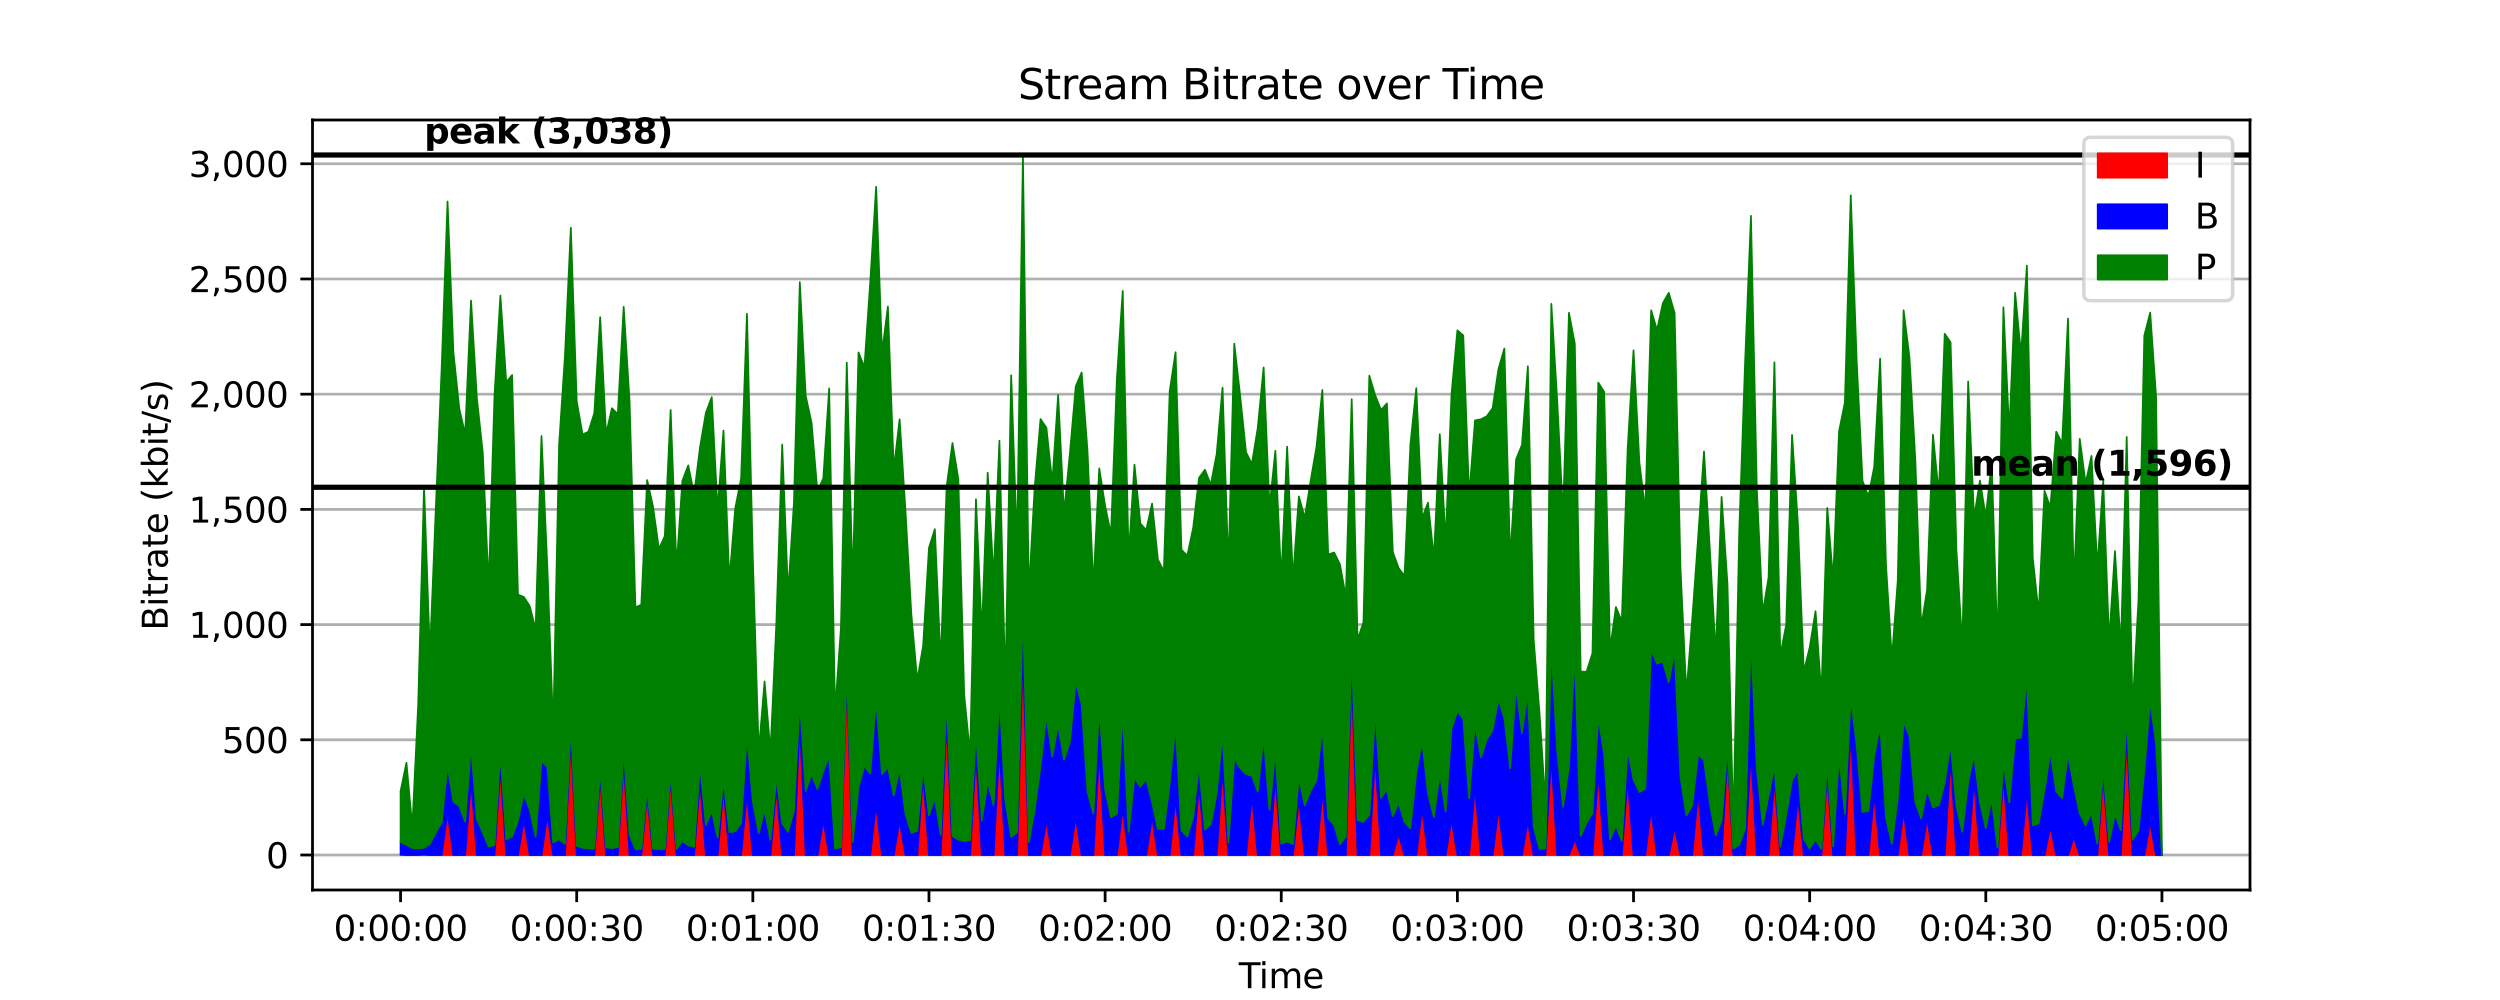 <?xml version="1.0" encoding="utf-8" standalone="no"?>
<!DOCTYPE svg PUBLIC "-//W3C//DTD SVG 1.1//EN"
  "http://www.w3.org/Graphics/SVG/1.1/DTD/svg11.dtd">
<svg xmlns:xlink="http://www.w3.org/1999/xlink" width="720pt" height="288pt" viewBox="0 0 720 288" xmlns="http://www.w3.org/2000/svg" version="1.1">
 <defs>
  <style type="text/css">*{stroke-linejoin: round; stroke-linecap: butt}</style>
 </defs>
 <g id="figure_1">
  <g id="patch_1">
   <path d="M 0 288 
L 720 288 
L 720 0 
L 0 0 
z
" style="fill: #ffffff"/>
  </g>
  <g id="axes_1">
   <g id="patch_2">
    <path d="M 90 256.32 
L 648 256.32 
L 648 34.56 
L 90 34.56 
z
" style="fill: #ffffff"/>
   </g>
   <g id="matplotlib.axis_1">
    <g id="xtick_1">
     <g id="line2d_1">
      <defs>
       <path id="m9f40c41078" d="M 0 0 
L 0 3.5 
" style="stroke: #000000; stroke-width: 0.8"/>
      </defs>
      <g>
       <use xlink:href="#m9f40c41078" x="115.364" y="256.32" style="stroke: #000000; stroke-width: 0.8"/>
      </g>
     </g>
     <g id="text_1">
      <!-- 0:00:00 -->
      <g transform="translate(96.089 270.918) scale(0.1 -0.1)">
       <defs>
        <path id="DejaVuSans-30" d="M 2034 4250 
Q 1547 4250 1301 3770 
Q 1056 3291 1056 2328 
Q 1056 1369 1301 889 
Q 1547 409 2034 409 
Q 2525 409 2770 889 
Q 3016 1369 3016 2328 
Q 3016 3291 2770 3770 
Q 2525 4250 2034 4250 
z
M 2034 4750 
Q 2819 4750 3233 4129 
Q 3647 3509 3647 2328 
Q 3647 1150 3233 529 
Q 2819 -91 2034 -91 
Q 1250 -91 836 529 
Q 422 1150 422 2328 
Q 422 3509 836 4129 
Q 1250 4750 2034 4750 
z
" transform="scale(0.016)"/>
        <path id="DejaVuSans-3a" d="M 750 794 
L 1409 794 
L 1409 0 
L 750 0 
L 750 794 
z
M 750 3309 
L 1409 3309 
L 1409 2516 
L 750 2516 
L 750 3309 
z
" transform="scale(0.016)"/>
       </defs>
       <use xlink:href="#DejaVuSans-30"/>
       <use xlink:href="#DejaVuSans-3a" x="63.623"/>
       <use xlink:href="#DejaVuSans-30" x="97.314"/>
       <use xlink:href="#DejaVuSans-30" x="160.938"/>
       <use xlink:href="#DejaVuSans-3a" x="224.561"/>
       <use xlink:href="#DejaVuSans-30" x="258.252"/>
       <use xlink:href="#DejaVuSans-30" x="321.875"/>
      </g>
     </g>
    </g>
    <g id="xtick_2">
     <g id="line2d_2">
      <g>
       <use xlink:href="#m9f40c41078" x="166.091" y="256.32" style="stroke: #000000; stroke-width: 0.8"/>
      </g>
     </g>
     <g id="text_2">
      <!-- 0:00:30 -->
      <g transform="translate(146.816 270.918) scale(0.1 -0.1)">
       <defs>
        <path id="DejaVuSans-33" d="M 2597 2516 
Q 3050 2419 3304 2112 
Q 3559 1806 3559 1356 
Q 3559 666 3084 287 
Q 2609 -91 1734 -91 
Q 1441 -91 1130 -33 
Q 819 25 488 141 
L 488 750 
Q 750 597 1062 519 
Q 1375 441 1716 441 
Q 2309 441 2620 675 
Q 2931 909 2931 1356 
Q 2931 1769 2642 2001 
Q 2353 2234 1838 2234 
L 1294 2234 
L 1294 2753 
L 1863 2753 
Q 2328 2753 2575 2939 
Q 2822 3125 2822 3475 
Q 2822 3834 2567 4026 
Q 2313 4219 1838 4219 
Q 1578 4219 1281 4162 
Q 984 4106 628 3988 
L 628 4550 
Q 988 4650 1302 4700 
Q 1616 4750 1894 4750 
Q 2613 4750 3031 4423 
Q 3450 4097 3450 3541 
Q 3450 3153 3228 2886 
Q 3006 2619 2597 2516 
z
" transform="scale(0.016)"/>
       </defs>
       <use xlink:href="#DejaVuSans-30"/>
       <use xlink:href="#DejaVuSans-3a" x="63.623"/>
       <use xlink:href="#DejaVuSans-30" x="97.314"/>
       <use xlink:href="#DejaVuSans-30" x="160.938"/>
       <use xlink:href="#DejaVuSans-3a" x="224.561"/>
       <use xlink:href="#DejaVuSans-33" x="258.252"/>
       <use xlink:href="#DejaVuSans-30" x="321.875"/>
      </g>
     </g>
    </g>
    <g id="xtick_3">
     <g id="line2d_3">
      <g>
       <use xlink:href="#m9f40c41078" x="216.818" y="256.32" style="stroke: #000000; stroke-width: 0.8"/>
      </g>
     </g>
     <g id="text_3">
      <!-- 0:01:00 -->
      <g transform="translate(197.543 270.918) scale(0.1 -0.1)">
       <defs>
        <path id="DejaVuSans-31" d="M 794 531 
L 1825 531 
L 1825 4091 
L 703 3866 
L 703 4441 
L 1819 4666 
L 2450 4666 
L 2450 531 
L 3481 531 
L 3481 0 
L 794 0 
L 794 531 
z
" transform="scale(0.016)"/>
       </defs>
       <use xlink:href="#DejaVuSans-30"/>
       <use xlink:href="#DejaVuSans-3a" x="63.623"/>
       <use xlink:href="#DejaVuSans-30" x="97.314"/>
       <use xlink:href="#DejaVuSans-31" x="160.938"/>
       <use xlink:href="#DejaVuSans-3a" x="224.561"/>
       <use xlink:href="#DejaVuSans-30" x="258.252"/>
       <use xlink:href="#DejaVuSans-30" x="321.875"/>
      </g>
     </g>
    </g>
    <g id="xtick_4">
     <g id="line2d_4">
      <g>
       <use xlink:href="#m9f40c41078" x="267.545" y="256.32" style="stroke: #000000; stroke-width: 0.8"/>
      </g>
     </g>
     <g id="text_4">
      <!-- 0:01:30 -->
      <g transform="translate(248.27 270.918) scale(0.1 -0.1)">
       <use xlink:href="#DejaVuSans-30"/>
       <use xlink:href="#DejaVuSans-3a" x="63.623"/>
       <use xlink:href="#DejaVuSans-30" x="97.314"/>
       <use xlink:href="#DejaVuSans-31" x="160.938"/>
       <use xlink:href="#DejaVuSans-3a" x="224.561"/>
       <use xlink:href="#DejaVuSans-33" x="258.252"/>
       <use xlink:href="#DejaVuSans-30" x="321.875"/>
      </g>
     </g>
    </g>
    <g id="xtick_5">
     <g id="line2d_5">
      <g>
       <use xlink:href="#m9f40c41078" x="318.273" y="256.32" style="stroke: #000000; stroke-width: 0.8"/>
      </g>
     </g>
     <g id="text_5">
      <!-- 0:02:00 -->
      <g transform="translate(298.998 270.918) scale(0.1 -0.1)">
       <defs>
        <path id="DejaVuSans-32" d="M 1228 531 
L 3431 531 
L 3431 0 
L 469 0 
L 469 531 
Q 828 903 1448 1529 
Q 2069 2156 2228 2338 
Q 2531 2678 2651 2914 
Q 2772 3150 2772 3378 
Q 2772 3750 2511 3984 
Q 2250 4219 1831 4219 
Q 1534 4219 1204 4116 
Q 875 4013 500 3803 
L 500 4441 
Q 881 4594 1212 4672 
Q 1544 4750 1819 4750 
Q 2544 4750 2975 4387 
Q 3406 4025 3406 3419 
Q 3406 3131 3298 2873 
Q 3191 2616 2906 2266 
Q 2828 2175 2409 1742 
Q 1991 1309 1228 531 
z
" transform="scale(0.016)"/>
       </defs>
       <use xlink:href="#DejaVuSans-30"/>
       <use xlink:href="#DejaVuSans-3a" x="63.623"/>
       <use xlink:href="#DejaVuSans-30" x="97.314"/>
       <use xlink:href="#DejaVuSans-32" x="160.938"/>
       <use xlink:href="#DejaVuSans-3a" x="224.561"/>
       <use xlink:href="#DejaVuSans-30" x="258.252"/>
       <use xlink:href="#DejaVuSans-30" x="321.875"/>
      </g>
     </g>
    </g>
    <g id="xtick_6">
     <g id="line2d_6">
      <g>
       <use xlink:href="#m9f40c41078" x="369" y="256.32" style="stroke: #000000; stroke-width: 0.8"/>
      </g>
     </g>
     <g id="text_6">
      <!-- 0:02:30 -->
      <g transform="translate(349.725 270.918) scale(0.1 -0.1)">
       <use xlink:href="#DejaVuSans-30"/>
       <use xlink:href="#DejaVuSans-3a" x="63.623"/>
       <use xlink:href="#DejaVuSans-30" x="97.314"/>
       <use xlink:href="#DejaVuSans-32" x="160.938"/>
       <use xlink:href="#DejaVuSans-3a" x="224.561"/>
       <use xlink:href="#DejaVuSans-33" x="258.252"/>
       <use xlink:href="#DejaVuSans-30" x="321.875"/>
      </g>
     </g>
    </g>
    <g id="xtick_7">
     <g id="line2d_7">
      <g>
       <use xlink:href="#m9f40c41078" x="419.727" y="256.32" style="stroke: #000000; stroke-width: 0.8"/>
      </g>
     </g>
     <g id="text_7">
      <!-- 0:03:00 -->
      <g transform="translate(400.452 270.918) scale(0.1 -0.1)">
       <use xlink:href="#DejaVuSans-30"/>
       <use xlink:href="#DejaVuSans-3a" x="63.623"/>
       <use xlink:href="#DejaVuSans-30" x="97.314"/>
       <use xlink:href="#DejaVuSans-33" x="160.938"/>
       <use xlink:href="#DejaVuSans-3a" x="224.561"/>
       <use xlink:href="#DejaVuSans-30" x="258.252"/>
       <use xlink:href="#DejaVuSans-30" x="321.875"/>
      </g>
     </g>
    </g>
    <g id="xtick_8">
     <g id="line2d_8">
      <g>
       <use xlink:href="#m9f40c41078" x="470.455" y="256.32" style="stroke: #000000; stroke-width: 0.8"/>
      </g>
     </g>
     <g id="text_8">
      <!-- 0:03:30 -->
      <g transform="translate(451.18 270.918) scale(0.1 -0.1)">
       <use xlink:href="#DejaVuSans-30"/>
       <use xlink:href="#DejaVuSans-3a" x="63.623"/>
       <use xlink:href="#DejaVuSans-30" x="97.314"/>
       <use xlink:href="#DejaVuSans-33" x="160.938"/>
       <use xlink:href="#DejaVuSans-3a" x="224.561"/>
       <use xlink:href="#DejaVuSans-33" x="258.252"/>
       <use xlink:href="#DejaVuSans-30" x="321.875"/>
      </g>
     </g>
    </g>
    <g id="xtick_9">
     <g id="line2d_9">
      <g>
       <use xlink:href="#m9f40c41078" x="521.182" y="256.32" style="stroke: #000000; stroke-width: 0.8"/>
      </g>
     </g>
     <g id="text_9">
      <!-- 0:04:00 -->
      <g transform="translate(501.907 270.918) scale(0.1 -0.1)">
       <defs>
        <path id="DejaVuSans-34" d="M 2419 4116 
L 825 1625 
L 2419 1625 
L 2419 4116 
z
M 2253 4666 
L 3047 4666 
L 3047 1625 
L 3713 1625 
L 3713 1100 
L 3047 1100 
L 3047 0 
L 2419 0 
L 2419 1100 
L 313 1100 
L 313 1709 
L 2253 4666 
z
" transform="scale(0.016)"/>
       </defs>
       <use xlink:href="#DejaVuSans-30"/>
       <use xlink:href="#DejaVuSans-3a" x="63.623"/>
       <use xlink:href="#DejaVuSans-30" x="97.314"/>
       <use xlink:href="#DejaVuSans-34" x="160.938"/>
       <use xlink:href="#DejaVuSans-3a" x="224.561"/>
       <use xlink:href="#DejaVuSans-30" x="258.252"/>
       <use xlink:href="#DejaVuSans-30" x="321.875"/>
      </g>
     </g>
    </g>
    <g id="xtick_10">
     <g id="line2d_10">
      <g>
       <use xlink:href="#m9f40c41078" x="571.909" y="256.32" style="stroke: #000000; stroke-width: 0.8"/>
      </g>
     </g>
     <g id="text_10">
      <!-- 0:04:30 -->
      <g transform="translate(552.634 270.918) scale(0.1 -0.1)">
       <use xlink:href="#DejaVuSans-30"/>
       <use xlink:href="#DejaVuSans-3a" x="63.623"/>
       <use xlink:href="#DejaVuSans-30" x="97.314"/>
       <use xlink:href="#DejaVuSans-34" x="160.938"/>
       <use xlink:href="#DejaVuSans-3a" x="224.561"/>
       <use xlink:href="#DejaVuSans-33" x="258.252"/>
       <use xlink:href="#DejaVuSans-30" x="321.875"/>
      </g>
     </g>
    </g>
    <g id="xtick_11">
     <g id="line2d_11">
      <g>
       <use xlink:href="#m9f40c41078" x="622.636" y="256.32" style="stroke: #000000; stroke-width: 0.8"/>
      </g>
     </g>
     <g id="text_11">
      <!-- 0:05:00 -->
      <g transform="translate(603.361 270.918) scale(0.1 -0.1)">
       <defs>
        <path id="DejaVuSans-35" d="M 691 4666 
L 3169 4666 
L 3169 4134 
L 1269 4134 
L 1269 2991 
Q 1406 3038 1543 3061 
Q 1681 3084 1819 3084 
Q 2600 3084 3056 2656 
Q 3513 2228 3513 1497 
Q 3513 744 3044 326 
Q 2575 -91 1722 -91 
Q 1428 -91 1123 -41 
Q 819 9 494 109 
L 494 744 
Q 775 591 1075 516 
Q 1375 441 1709 441 
Q 2250 441 2565 725 
Q 2881 1009 2881 1497 
Q 2881 1984 2565 2268 
Q 2250 2553 1709 2553 
Q 1456 2553 1204 2497 
Q 953 2441 691 2322 
L 691 4666 
z
" transform="scale(0.016)"/>
       </defs>
       <use xlink:href="#DejaVuSans-30"/>
       <use xlink:href="#DejaVuSans-3a" x="63.623"/>
       <use xlink:href="#DejaVuSans-30" x="97.314"/>
       <use xlink:href="#DejaVuSans-35" x="160.938"/>
       <use xlink:href="#DejaVuSans-3a" x="224.561"/>
       <use xlink:href="#DejaVuSans-30" x="258.252"/>
       <use xlink:href="#DejaVuSans-30" x="321.875"/>
      </g>
     </g>
    </g>
    <g id="text_12">
     <!-- Time -->
     <g transform="translate(356.766 284.597) scale(0.1 -0.1)">
      <defs>
       <path id="DejaVuSans-54" d="M -19 4666 
L 3928 4666 
L 3928 4134 
L 2272 4134 
L 2272 0 
L 1638 0 
L 1638 4134 
L -19 4134 
L -19 4666 
z
" transform="scale(0.016)"/>
       <path id="DejaVuSans-69" d="M 603 3500 
L 1178 3500 
L 1178 0 
L 603 0 
L 603 3500 
z
M 603 4863 
L 1178 4863 
L 1178 4134 
L 603 4134 
L 603 4863 
z
" transform="scale(0.016)"/>
       <path id="DejaVuSans-6d" d="M 3328 2828 
Q 3544 3216 3844 3400 
Q 4144 3584 4550 3584 
Q 5097 3584 5394 3201 
Q 5691 2819 5691 2113 
L 5691 0 
L 5113 0 
L 5113 2094 
Q 5113 2597 4934 2840 
Q 4756 3084 4391 3084 
Q 3944 3084 3684 2787 
Q 3425 2491 3425 1978 
L 3425 0 
L 2847 0 
L 2847 2094 
Q 2847 2600 2669 2842 
Q 2491 3084 2119 3084 
Q 1678 3084 1418 2786 
Q 1159 2488 1159 1978 
L 1159 0 
L 581 0 
L 581 3500 
L 1159 3500 
L 1159 2956 
Q 1356 3278 1631 3431 
Q 1906 3584 2284 3584 
Q 2666 3584 2933 3390 
Q 3200 3197 3328 2828 
z
" transform="scale(0.016)"/>
       <path id="DejaVuSans-65" d="M 3597 1894 
L 3597 1613 
L 953 1613 
Q 991 1019 1311 708 
Q 1631 397 2203 397 
Q 2534 397 2845 478 
Q 3156 559 3463 722 
L 3463 178 
Q 3153 47 2828 -22 
Q 2503 -91 2169 -91 
Q 1331 -91 842 396 
Q 353 884 353 1716 
Q 353 2575 817 3079 
Q 1281 3584 2069 3584 
Q 2775 3584 3186 3129 
Q 3597 2675 3597 1894 
z
M 3022 2063 
Q 3016 2534 2758 2815 
Q 2500 3097 2075 3097 
Q 1594 3097 1305 2825 
Q 1016 2553 972 2059 
L 3022 2063 
z
" transform="scale(0.016)"/>
      </defs>
      <use xlink:href="#DejaVuSans-54"/>
      <use xlink:href="#DejaVuSans-69" x="57.959"/>
      <use xlink:href="#DejaVuSans-6d" x="85.742"/>
      <use xlink:href="#DejaVuSans-65" x="183.154"/>
     </g>
    </g>
   </g>
   <g id="matplotlib.axis_2">
    <g id="ytick_1">
     <g id="line2d_12">
      <path d="M 90 246.24 
L 648 246.24 
" clip-path="url(#p7b7fe752ef)" style="fill: none; stroke: #b0b0b0; stroke-width: 0.8; stroke-linecap: square"/>
     </g>
     <g id="line2d_13">
      <defs>
       <path id="m4f2a0d517c" d="M 0 0 
L -3.5 0 
" style="stroke: #000000; stroke-width: 0.8"/>
      </defs>
      <g>
       <use xlink:href="#m4f2a0d517c" x="90" y="246.24" style="stroke: #000000; stroke-width: 0.8"/>
      </g>
     </g>
     <g id="text_13">
      <!-- 0 -->
      <g transform="translate(76.638 250.039) scale(0.1 -0.1)">
       <use xlink:href="#DejaVuSans-30"/>
      </g>
     </g>
    </g>
    <g id="ytick_2">
     <g id="line2d_14">
      <path d="M 90 213.06 
L 648 213.06 
" clip-path="url(#p7b7fe752ef)" style="fill: none; stroke: #b0b0b0; stroke-width: 0.8; stroke-linecap: square"/>
     </g>
     <g id="line2d_15">
      <g>
       <use xlink:href="#m4f2a0d517c" x="90" y="213.06" style="stroke: #000000; stroke-width: 0.8"/>
      </g>
     </g>
     <g id="text_14">
      <!-- 500 -->
      <g transform="translate(63.913 216.859) scale(0.1 -0.1)">
       <use xlink:href="#DejaVuSans-35"/>
       <use xlink:href="#DejaVuSans-30" x="63.623"/>
       <use xlink:href="#DejaVuSans-30" x="127.246"/>
      </g>
     </g>
    </g>
    <g id="ytick_3">
     <g id="line2d_16">
      <path d="M 90 179.881 
L 648 179.881 
" clip-path="url(#p7b7fe752ef)" style="fill: none; stroke: #b0b0b0; stroke-width: 0.8; stroke-linecap: square"/>
     </g>
     <g id="line2d_17">
      <g>
       <use xlink:href="#m4f2a0d517c" x="90" y="179.881" style="stroke: #000000; stroke-width: 0.8"/>
      </g>
     </g>
     <g id="text_15">
      <!-- 1,000 -->
      <g transform="translate(54.372 183.68) scale(0.1 -0.1)">
       <defs>
        <path id="DejaVuSans-2c" d="M 750 794 
L 1409 794 
L 1409 256 
L 897 -744 
L 494 -744 
L 750 256 
L 750 794 
z
" transform="scale(0.016)"/>
       </defs>
       <use xlink:href="#DejaVuSans-31"/>
       <use xlink:href="#DejaVuSans-2c" x="63.623"/>
       <use xlink:href="#DejaVuSans-30" x="95.41"/>
       <use xlink:href="#DejaVuSans-30" x="159.033"/>
       <use xlink:href="#DejaVuSans-30" x="222.656"/>
      </g>
     </g>
    </g>
    <g id="ytick_4">
     <g id="line2d_18">
      <path d="M 90 146.701 
L 648 146.701 
" clip-path="url(#p7b7fe752ef)" style="fill: none; stroke: #b0b0b0; stroke-width: 0.8; stroke-linecap: square"/>
     </g>
     <g id="line2d_19">
      <g>
       <use xlink:href="#m4f2a0d517c" x="90" y="146.701" style="stroke: #000000; stroke-width: 0.8"/>
      </g>
     </g>
     <g id="text_16">
      <!-- 1,500 -->
      <g transform="translate(54.372 150.5) scale(0.1 -0.1)">
       <use xlink:href="#DejaVuSans-31"/>
       <use xlink:href="#DejaVuSans-2c" x="63.623"/>
       <use xlink:href="#DejaVuSans-35" x="95.41"/>
       <use xlink:href="#DejaVuSans-30" x="159.033"/>
       <use xlink:href="#DejaVuSans-30" x="222.656"/>
      </g>
     </g>
    </g>
    <g id="ytick_5">
     <g id="line2d_20">
      <path d="M 90 113.521 
L 648 113.521 
" clip-path="url(#p7b7fe752ef)" style="fill: none; stroke: #b0b0b0; stroke-width: 0.8; stroke-linecap: square"/>
     </g>
     <g id="line2d_21">
      <g>
       <use xlink:href="#m4f2a0d517c" x="90" y="113.521" style="stroke: #000000; stroke-width: 0.8"/>
      </g>
     </g>
     <g id="text_17">
      <!-- 2,000 -->
      <g transform="translate(54.372 117.32) scale(0.1 -0.1)">
       <use xlink:href="#DejaVuSans-32"/>
       <use xlink:href="#DejaVuSans-2c" x="63.623"/>
       <use xlink:href="#DejaVuSans-30" x="95.41"/>
       <use xlink:href="#DejaVuSans-30" x="159.033"/>
       <use xlink:href="#DejaVuSans-30" x="222.656"/>
      </g>
     </g>
    </g>
    <g id="ytick_6">
     <g id="line2d_22">
      <path d="M 90 80.341 
L 648 80.341 
" clip-path="url(#p7b7fe752ef)" style="fill: none; stroke: #b0b0b0; stroke-width: 0.8; stroke-linecap: square"/>
     </g>
     <g id="line2d_23">
      <g>
       <use xlink:href="#m4f2a0d517c" x="90" y="80.341" style="stroke: #000000; stroke-width: 0.8"/>
      </g>
     </g>
     <g id="text_18">
      <!-- 2,500 -->
      <g transform="translate(54.372 84.141) scale(0.1 -0.1)">
       <use xlink:href="#DejaVuSans-32"/>
       <use xlink:href="#DejaVuSans-2c" x="63.623"/>
       <use xlink:href="#DejaVuSans-35" x="95.41"/>
       <use xlink:href="#DejaVuSans-30" x="159.033"/>
       <use xlink:href="#DejaVuSans-30" x="222.656"/>
      </g>
     </g>
    </g>
    <g id="ytick_7">
     <g id="line2d_24">
      <path d="M 90 47.162 
L 648 47.162 
" clip-path="url(#p7b7fe752ef)" style="fill: none; stroke: #b0b0b0; stroke-width: 0.8; stroke-linecap: square"/>
     </g>
     <g id="line2d_25">
      <g>
       <use xlink:href="#m4f2a0d517c" x="90" y="47.162" style="stroke: #000000; stroke-width: 0.8"/>
      </g>
     </g>
     <g id="text_19">
      <!-- 3,000 -->
      <g transform="translate(54.372 50.961) scale(0.1 -0.1)">
       <use xlink:href="#DejaVuSans-33"/>
       <use xlink:href="#DejaVuSans-2c" x="63.623"/>
       <use xlink:href="#DejaVuSans-30" x="95.41"/>
       <use xlink:href="#DejaVuSans-30" x="159.033"/>
       <use xlink:href="#DejaVuSans-30" x="222.656"/>
      </g>
     </g>
    </g>
    <g id="text_20">
     <!-- Bitrate (kbit/s) -->
     <g transform="translate(48.292 181.574) rotate(-90) scale(0.1 -0.1)">
      <defs>
       <path id="DejaVuSans-42" d="M 1259 2228 
L 1259 519 
L 2272 519 
Q 2781 519 3026 730 
Q 3272 941 3272 1375 
Q 3272 1813 3026 2020 
Q 2781 2228 2272 2228 
L 1259 2228 
z
M 1259 4147 
L 1259 2741 
L 2194 2741 
Q 2656 2741 2882 2914 
Q 3109 3088 3109 3444 
Q 3109 3797 2882 3972 
Q 2656 4147 2194 4147 
L 1259 4147 
z
M 628 4666 
L 2241 4666 
Q 2963 4666 3353 4366 
Q 3744 4066 3744 3513 
Q 3744 3084 3544 2831 
Q 3344 2578 2956 2516 
Q 3422 2416 3680 2098 
Q 3938 1781 3938 1306 
Q 3938 681 3513 340 
Q 3088 0 2303 0 
L 628 0 
L 628 4666 
z
" transform="scale(0.016)"/>
       <path id="DejaVuSans-74" d="M 1172 4494 
L 1172 3500 
L 2356 3500 
L 2356 3053 
L 1172 3053 
L 1172 1153 
Q 1172 725 1289 603 
Q 1406 481 1766 481 
L 2356 481 
L 2356 0 
L 1766 0 
Q 1100 0 847 248 
Q 594 497 594 1153 
L 594 3053 
L 172 3053 
L 172 3500 
L 594 3500 
L 594 4494 
L 1172 4494 
z
" transform="scale(0.016)"/>
       <path id="DejaVuSans-72" d="M 2631 2963 
Q 2534 3019 2420 3045 
Q 2306 3072 2169 3072 
Q 1681 3072 1420 2755 
Q 1159 2438 1159 1844 
L 1159 0 
L 581 0 
L 581 3500 
L 1159 3500 
L 1159 2956 
Q 1341 3275 1631 3429 
Q 1922 3584 2338 3584 
Q 2397 3584 2469 3576 
Q 2541 3569 2628 3553 
L 2631 2963 
z
" transform="scale(0.016)"/>
       <path id="DejaVuSans-61" d="M 2194 1759 
Q 1497 1759 1228 1600 
Q 959 1441 959 1056 
Q 959 750 1161 570 
Q 1363 391 1709 391 
Q 2188 391 2477 730 
Q 2766 1069 2766 1631 
L 2766 1759 
L 2194 1759 
z
M 3341 1997 
L 3341 0 
L 2766 0 
L 2766 531 
Q 2569 213 2275 61 
Q 1981 -91 1556 -91 
Q 1019 -91 701 211 
Q 384 513 384 1019 
Q 384 1609 779 1909 
Q 1175 2209 1959 2209 
L 2766 2209 
L 2766 2266 
Q 2766 2663 2505 2880 
Q 2244 3097 1772 3097 
Q 1472 3097 1187 3025 
Q 903 2953 641 2809 
L 641 3341 
Q 956 3463 1253 3523 
Q 1550 3584 1831 3584 
Q 2591 3584 2966 3190 
Q 3341 2797 3341 1997 
z
" transform="scale(0.016)"/>
       <path id="DejaVuSans-20" transform="scale(0.016)"/>
       <path id="DejaVuSans-28" d="M 1984 4856 
Q 1566 4138 1362 3434 
Q 1159 2731 1159 2009 
Q 1159 1288 1364 580 
Q 1569 -128 1984 -844 
L 1484 -844 
Q 1016 -109 783 600 
Q 550 1309 550 2009 
Q 550 2706 781 3412 
Q 1013 4119 1484 4856 
L 1984 4856 
z
" transform="scale(0.016)"/>
       <path id="DejaVuSans-6b" d="M 581 4863 
L 1159 4863 
L 1159 1991 
L 2875 3500 
L 3609 3500 
L 1753 1863 
L 3688 0 
L 2938 0 
L 1159 1709 
L 1159 0 
L 581 0 
L 581 4863 
z
" transform="scale(0.016)"/>
       <path id="DejaVuSans-62" d="M 3116 1747 
Q 3116 2381 2855 2742 
Q 2594 3103 2138 3103 
Q 1681 3103 1420 2742 
Q 1159 2381 1159 1747 
Q 1159 1113 1420 752 
Q 1681 391 2138 391 
Q 2594 391 2855 752 
Q 3116 1113 3116 1747 
z
M 1159 2969 
Q 1341 3281 1617 3432 
Q 1894 3584 2278 3584 
Q 2916 3584 3314 3078 
Q 3713 2572 3713 1747 
Q 3713 922 3314 415 
Q 2916 -91 2278 -91 
Q 1894 -91 1617 61 
Q 1341 213 1159 525 
L 1159 0 
L 581 0 
L 581 4863 
L 1159 4863 
L 1159 2969 
z
" transform="scale(0.016)"/>
       <path id="DejaVuSans-2f" d="M 1625 4666 
L 2156 4666 
L 531 -594 
L 0 -594 
L 1625 4666 
z
" transform="scale(0.016)"/>
       <path id="DejaVuSans-73" d="M 2834 3397 
L 2834 2853 
Q 2591 2978 2328 3040 
Q 2066 3103 1784 3103 
Q 1356 3103 1142 2972 
Q 928 2841 928 2578 
Q 928 2378 1081 2264 
Q 1234 2150 1697 2047 
L 1894 2003 
Q 2506 1872 2764 1633 
Q 3022 1394 3022 966 
Q 3022 478 2636 193 
Q 2250 -91 1575 -91 
Q 1294 -91 989 -36 
Q 684 19 347 128 
L 347 722 
Q 666 556 975 473 
Q 1284 391 1588 391 
Q 1994 391 2212 530 
Q 2431 669 2431 922 
Q 2431 1156 2273 1281 
Q 2116 1406 1581 1522 
L 1381 1569 
Q 847 1681 609 1914 
Q 372 2147 372 2553 
Q 372 3047 722 3315 
Q 1072 3584 1716 3584 
Q 2034 3584 2315 3537 
Q 2597 3491 2834 3397 
z
" transform="scale(0.016)"/>
       <path id="DejaVuSans-29" d="M 513 4856 
L 1013 4856 
Q 1481 4119 1714 3412 
Q 1947 2706 1947 2009 
Q 1947 1309 1714 600 
Q 1481 -109 1013 -844 
L 513 -844 
Q 928 -128 1133 580 
Q 1338 1288 1338 2009 
Q 1338 2731 1133 3434 
Q 928 4138 513 4856 
z
" transform="scale(0.016)"/>
      </defs>
      <use xlink:href="#DejaVuSans-42"/>
      <use xlink:href="#DejaVuSans-69" x="68.604"/>
      <use xlink:href="#DejaVuSans-74" x="96.387"/>
      <use xlink:href="#DejaVuSans-72" x="135.596"/>
      <use xlink:href="#DejaVuSans-61" x="176.709"/>
      <use xlink:href="#DejaVuSans-74" x="237.988"/>
      <use xlink:href="#DejaVuSans-65" x="277.197"/>
      <use xlink:href="#DejaVuSans-20" x="338.721"/>
      <use xlink:href="#DejaVuSans-28" x="370.508"/>
      <use xlink:href="#DejaVuSans-6b" x="409.521"/>
      <use xlink:href="#DejaVuSans-62" x="467.432"/>
      <use xlink:href="#DejaVuSans-69" x="530.908"/>
      <use xlink:href="#DejaVuSans-74" x="558.691"/>
      <use xlink:href="#DejaVuSans-2f" x="597.9"/>
      <use xlink:href="#DejaVuSans-73" x="631.592"/>
      <use xlink:href="#DejaVuSans-29" x="683.691"/>
     </g>
    </g>
   </g>
   <g id="PolyCollection_1">
    <defs>
     <path id="me1c2be6fb8" d="M 115.364 -41.959 
L 115.364 -41.76 
L 117.055 -41.76 
L 118.745 -41.76 
L 120.436 -41.76 
L 122.127 -41.76 
L 123.818 -41.76 
L 125.509 -41.76 
L 127.2 -41.76 
L 128.891 -41.76 
L 130.582 -41.76 
L 132.273 -41.76 
L 133.964 -41.76 
L 135.655 -41.76 
L 137.345 -41.76 
L 139.036 -41.76 
L 140.727 -41.76 
L 142.418 -41.76 
L 144.109 -41.76 
L 145.8 -41.76 
L 147.491 -41.76 
L 149.182 -41.76 
L 150.873 -41.76 
L 152.564 -41.76 
L 154.255 -41.76 
L 155.945 -41.76 
L 157.636 -41.76 
L 159.327 -41.76 
L 161.018 -41.76 
L 162.709 -41.76 
L 164.4 -41.76 
L 166.091 -41.76 
L 167.782 -41.76 
L 169.473 -41.76 
L 171.164 -41.76 
L 172.855 -41.76 
L 174.545 -41.76 
L 176.236 -41.76 
L 177.927 -41.76 
L 179.618 -41.76 
L 181.309 -41.76 
L 183 -41.76 
L 184.691 -41.76 
L 186.382 -41.76 
L 188.073 -41.76 
L 189.764 -41.76 
L 191.455 -41.76 
L 193.145 -41.76 
L 194.836 -41.76 
L 196.527 -41.76 
L 198.218 -41.76 
L 199.909 -41.76 
L 201.6 -41.76 
L 203.291 -41.76 
L 204.982 -41.76 
L 206.673 -41.76 
L 208.364 -41.76 
L 210.055 -41.76 
L 211.745 -41.76 
L 213.436 -41.76 
L 215.127 -41.76 
L 216.818 -41.76 
L 218.509 -41.76 
L 220.2 -41.76 
L 221.891 -41.76 
L 223.582 -41.76 
L 225.273 -41.76 
L 226.964 -41.76 
L 228.655 -41.76 
L 230.345 -41.76 
L 232.036 -41.76 
L 233.727 -41.76 
L 235.418 -41.76 
L 237.109 -41.76 
L 238.8 -41.76 
L 240.491 -41.76 
L 242.182 -41.76 
L 243.873 -41.76 
L 245.564 -41.76 
L 247.255 -41.76 
L 248.945 -41.76 
L 250.636 -41.76 
L 252.327 -41.76 
L 254.018 -41.76 
L 255.709 -41.76 
L 257.4 -41.76 
L 259.091 -41.76 
L 260.782 -41.76 
L 262.473 -41.76 
L 264.164 -41.76 
L 265.855 -41.76 
L 267.545 -41.76 
L 269.236 -41.76 
L 270.927 -41.76 
L 272.618 -41.76 
L 274.309 -41.76 
L 276 -41.76 
L 277.691 -41.76 
L 279.382 -41.76 
L 281.073 -41.76 
L 282.764 -41.76 
L 284.455 -41.76 
L 286.145 -41.76 
L 287.836 -41.76 
L 289.527 -41.76 
L 291.218 -41.76 
L 292.909 -41.76 
L 294.6 -41.76 
L 296.291 -41.76 
L 297.982 -41.76 
L 299.673 -41.76 
L 301.364 -41.76 
L 303.055 -41.76 
L 304.745 -41.76 
L 306.436 -41.76 
L 308.127 -41.76 
L 309.818 -41.76 
L 311.509 -41.76 
L 313.2 -41.76 
L 314.891 -41.76 
L 316.582 -41.76 
L 318.273 -41.76 
L 319.964 -41.76 
L 321.655 -41.76 
L 323.345 -41.76 
L 325.036 -41.76 
L 326.727 -41.76 
L 328.418 -41.76 
L 330.109 -41.76 
L 331.8 -41.76 
L 333.491 -41.76 
L 335.182 -41.76 
L 336.873 -41.76 
L 338.564 -41.76 
L 340.255 -41.76 
L 341.945 -41.76 
L 343.636 -41.76 
L 345.327 -41.76 
L 347.018 -41.76 
L 348.709 -41.76 
L 350.4 -41.76 
L 352.091 -41.76 
L 353.782 -41.76 
L 355.473 -41.76 
L 357.164 -41.76 
L 358.855 -41.76 
L 360.545 -41.76 
L 362.236 -41.76 
L 363.927 -41.76 
L 365.618 -41.76 
L 367.309 -41.76 
L 369 -41.76 
L 370.691 -41.76 
L 372.382 -41.76 
L 374.073 -41.76 
L 375.764 -41.76 
L 377.455 -41.76 
L 379.145 -41.76 
L 380.836 -41.76 
L 382.527 -41.76 
L 384.218 -41.76 
L 385.909 -41.76 
L 387.6 -41.76 
L 389.291 -41.76 
L 390.982 -41.76 
L 392.673 -41.76 
L 394.364 -41.76 
L 396.055 -41.76 
L 397.745 -41.76 
L 399.436 -41.76 
L 401.127 -41.76 
L 402.818 -41.76 
L 404.509 -41.76 
L 406.2 -41.76 
L 407.891 -41.76 
L 409.582 -41.76 
L 411.273 -41.76 
L 412.964 -41.76 
L 414.655 -41.76 
L 416.345 -41.76 
L 418.036 -41.76 
L 419.727 -41.76 
L 421.418 -41.76 
L 423.109 -41.76 
L 424.8 -41.76 
L 426.491 -41.76 
L 428.182 -41.76 
L 429.873 -41.76 
L 431.564 -41.76 
L 433.255 -41.76 
L 434.945 -41.76 
L 436.636 -41.76 
L 438.327 -41.76 
L 440.018 -41.76 
L 441.709 -41.76 
L 443.4 -41.76 
L 445.091 -41.76 
L 446.782 -41.76 
L 448.473 -41.76 
L 450.164 -41.76 
L 451.855 -41.76 
L 453.545 -41.76 
L 455.236 -41.76 
L 456.927 -41.76 
L 458.618 -41.76 
L 460.309 -41.76 
L 462 -41.76 
L 463.691 -41.76 
L 465.382 -41.76 
L 467.073 -41.76 
L 468.764 -41.76 
L 470.455 -41.76 
L 472.145 -41.76 
L 473.836 -41.76 
L 475.527 -41.76 
L 477.218 -41.76 
L 478.909 -41.76 
L 480.6 -41.76 
L 482.291 -41.76 
L 483.982 -41.76 
L 485.673 -41.76 
L 487.364 -41.76 
L 489.055 -41.76 
L 490.745 -41.76 
L 492.436 -41.76 
L 494.127 -41.76 
L 495.818 -41.76 
L 497.509 -41.76 
L 499.2 -41.76 
L 500.891 -41.76 
L 502.582 -41.76 
L 504.273 -41.76 
L 505.964 -41.76 
L 507.655 -41.76 
L 509.345 -41.76 
L 511.036 -41.76 
L 512.727 -41.76 
L 514.418 -41.76 
L 516.109 -41.76 
L 517.8 -41.76 
L 519.491 -41.76 
L 521.182 -41.76 
L 522.873 -41.76 
L 524.564 -41.76 
L 526.255 -41.76 
L 527.945 -41.76 
L 529.636 -41.76 
L 531.327 -41.76 
L 533.018 -41.76 
L 534.709 -41.76 
L 536.4 -41.76 
L 538.091 -41.76 
L 539.782 -41.76 
L 541.473 -41.76 
L 543.164 -41.76 
L 544.855 -41.76 
L 546.545 -41.76 
L 548.236 -41.76 
L 549.927 -41.76 
L 551.618 -41.76 
L 553.309 -41.76 
L 555 -41.76 
L 556.691 -41.76 
L 558.382 -41.76 
L 560.073 -41.76 
L 561.764 -41.76 
L 563.455 -41.76 
L 565.145 -41.76 
L 566.836 -41.76 
L 568.527 -41.76 
L 570.218 -41.76 
L 571.909 -41.76 
L 573.6 -41.76 
L 575.291 -41.76 
L 576.982 -41.76 
L 578.673 -41.76 
L 580.364 -41.76 
L 582.055 -41.76 
L 583.745 -41.76 
L 585.436 -41.76 
L 587.127 -41.76 
L 588.818 -41.76 
L 590.509 -41.76 
L 592.2 -41.76 
L 593.891 -41.76 
L 595.582 -41.76 
L 597.273 -41.76 
L 598.964 -41.76 
L 600.655 -41.76 
L 602.345 -41.76 
L 604.036 -41.76 
L 605.727 -41.76 
L 607.418 -41.76 
L 609.109 -41.76 
L 610.8 -41.76 
L 612.491 -41.76 
L 614.182 -41.76 
L 615.873 -41.76 
L 617.564 -41.76 
L 619.255 -41.76 
L 620.945 -41.76 
L 622.636 -41.76 
L 622.636 -41.76 
L 622.636 -41.76 
L 620.945 -41.76 
L 619.255 -51.316 
L 617.564 -41.76 
L 615.873 -41.76 
L 614.182 -41.76 
L 612.491 -76.798 
L 610.8 -41.76 
L 609.109 -41.76 
L 607.418 -41.76 
L 605.727 -65.052 
L 604.036 -41.76 
L 602.345 -41.76 
L 600.655 -41.76 
L 598.964 -41.76 
L 597.273 -47.002 
L 595.582 -41.76 
L 593.891 -41.76 
L 592.2 -41.76 
L 590.509 -50.121 
L 588.818 -41.76 
L 587.127 -41.76 
L 585.436 -41.76 
L 583.745 -60.473 
L 582.055 -41.76 
L 580.364 -41.76 
L 578.673 -41.76 
L 576.982 -64.521 
L 575.291 -41.76 
L 573.6 -41.76 
L 571.909 -41.76 
L 570.218 -41.76 
L 568.527 -63.791 
L 566.836 -41.76 
L 565.145 -41.76 
L 563.455 -41.76 
L 561.764 -70.162 
L 560.073 -41.76 
L 558.382 -41.76 
L 556.691 -41.76 
L 555 -52.51 
L 553.309 -41.76 
L 551.618 -41.76 
L 549.927 -41.76 
L 548.236 -54.501 
L 546.545 -41.76 
L 544.855 -41.76 
L 543.164 -41.76 
L 541.473 -41.76 
L 539.782 -59.478 
L 538.091 -41.76 
L 536.4 -41.76 
L 534.709 -41.76 
L 533.018 -78.324 
L 531.327 -41.76 
L 529.636 -41.76 
L 527.945 -41.76 
L 526.255 -65.185 
L 524.564 -41.76 
L 522.873 -41.76 
L 521.182 -41.76 
L 519.491 -41.76 
L 517.8 -58.615 
L 516.109 -41.76 
L 514.418 -41.76 
L 512.727 -41.76 
L 511.036 -63.791 
L 509.345 -41.76 
L 507.655 -41.76 
L 505.964 -41.76 
L 504.273 -71.887 
L 502.582 -41.76 
L 500.891 -41.76 
L 499.2 -41.76 
L 497.509 -70.958 
L 495.818 -41.76 
L 494.127 -41.76 
L 492.436 -41.76 
L 490.745 -41.76 
L 489.055 -60.075 
L 487.364 -41.76 
L 485.673 -41.76 
L 483.982 -41.76 
L 482.291 -49.657 
L 480.6 -41.76 
L 478.909 -41.76 
L 477.218 -41.76 
L 475.527 -55.165 
L 473.836 -41.76 
L 472.145 -41.76 
L 470.455 -41.76 
L 468.764 -64.189 
L 467.073 -41.76 
L 465.382 -41.76 
L 463.691 -41.76 
L 462 -41.76 
L 460.309 -65.782 
L 458.618 -41.76 
L 456.927 -41.76 
L 455.236 -41.76 
L 453.545 -46.272 
L 451.855 -41.76 
L 450.164 -41.76 
L 448.473 -41.76 
L 446.782 -70.759 
L 445.091 -41.76 
L 443.4 -41.76 
L 441.709 -41.76 
L 440.018 -51.648 
L 438.327 -41.76 
L 436.636 -41.76 
L 434.945 -41.76 
L 433.255 -41.76 
L 431.564 -55.231 
L 429.873 -41.76 
L 428.182 -41.76 
L 426.491 -41.76 
L 424.8 -61.668 
L 423.109 -41.76 
L 421.418 -41.76 
L 419.727 -41.76 
L 418.036 -52.178 
L 416.345 -41.76 
L 414.655 -41.76 
L 412.964 -41.76 
L 411.273 -41.76 
L 409.582 -55.364 
L 407.891 -41.76 
L 406.2 -41.76 
L 404.509 -41.76 
L 402.818 -47.865 
L 401.127 -41.76 
L 399.436 -41.76 
L 397.745 -41.76 
L 396.055 -70.693 
L 394.364 -41.76 
L 392.673 -41.76 
L 390.982 -41.76 
L 389.291 -95.113 
L 387.6 -41.76 
L 385.909 -41.76 
L 384.218 -41.76 
L 382.527 -41.76 
L 380.836 -60.208 
L 379.145 -41.76 
L 377.455 -41.76 
L 375.764 -41.76 
L 374.073 -58.217 
L 372.382 -41.76 
L 370.691 -41.76 
L 369 -41.76 
L 367.309 -64.521 
L 365.618 -41.76 
L 363.927 -41.76 
L 362.236 -41.76 
L 360.545 -59.013 
L 358.855 -41.76 
L 357.164 -41.76 
L 355.473 -41.76 
L 353.782 -41.76 
L 352.091 -66.313 
L 350.4 -41.76 
L 348.709 -41.76 
L 347.018 -41.76 
L 345.327 -62.398 
L 343.636 -41.76 
L 341.945 -41.76 
L 340.255 -41.76 
L 338.564 -58.151 
L 336.873 -41.76 
L 335.182 -41.76 
L 333.491 -41.76 
L 331.8 -52.709 
L 330.109 -41.76 
L 328.418 -41.76 
L 326.727 -41.76 
L 325.036 -41.76 
L 323.345 -55.165 
L 321.655 -41.76 
L 319.964 -41.76 
L 318.273 -41.76 
L 316.582 -71.887 
L 314.891 -41.76 
L 313.2 -41.76 
L 311.509 -41.76 
L 309.818 -52.842 
L 308.127 -41.76 
L 306.436 -41.76 
L 304.745 -41.76 
L 303.055 -41.76 
L 301.364 -51.847 
L 299.673 -41.76 
L 297.982 -41.76 
L 296.291 -41.76 
L 294.6 -101.484 
L 292.909 -41.76 
L 291.218 -41.76 
L 289.527 -41.76 
L 287.836 -73.214 
L 286.145 -41.76 
L 284.455 -41.76 
L 282.764 -41.76 
L 281.073 -71.622 
L 279.382 -41.76 
L 277.691 -41.76 
L 276 -41.76 
L 274.309 -41.76 
L 272.618 -81.509 
L 270.927 -41.76 
L 269.236 -41.76 
L 267.545 -41.76 
L 265.855 -65.119 
L 264.164 -41.76 
L 262.473 -41.76 
L 260.782 -41.76 
L 259.091 -51.78 
L 257.4 -41.76 
L 255.709 -41.76 
L 254.018 -41.76 
L 252.327 -56.492 
L 250.636 -41.76 
L 248.945 -41.76 
L 247.255 -41.76 
L 245.564 -41.76 
L 243.873 -93.189 
L 242.182 -41.76 
L 240.491 -41.76 
L 238.8 -41.76 
L 237.109 -51.913 
L 235.418 -41.76 
L 233.727 -41.76 
L 232.036 -41.76 
L 230.345 -80.647 
L 228.655 -41.76 
L 226.964 -41.76 
L 225.273 -41.76 
L 223.582 -61.601 
L 221.891 -41.76 
L 220.2 -41.76 
L 218.509 -41.76 
L 216.818 -41.76 
L 215.127 -59.611 
L 213.436 -41.76 
L 211.745 -41.76 
L 210.055 -41.76 
L 208.364 -61.27 
L 206.673 -41.76 
L 204.982 -41.76 
L 203.291 -41.76 
L 201.6 -63.46 
L 199.909 -41.76 
L 198.218 -41.76 
L 196.527 -41.76 
L 194.836 -41.76 
L 193.145 -64.189 
L 191.455 -41.76 
L 189.764 -41.76 
L 188.073 -41.76 
L 186.382 -59.412 
L 184.691 -41.76 
L 183 -41.76 
L 181.309 -41.76 
L 179.618 -69.366 
L 177.927 -41.76 
L 176.236 -41.76 
L 174.545 -41.76 
L 172.855 -64.521 
L 171.164 -41.76 
L 169.473 -41.76 
L 167.782 -41.76 
L 166.091 -41.76 
L 164.4 -76.068 
L 162.709 -41.76 
L 161.018 -41.76 
L 159.327 -41.76 
L 157.636 -53.439 
L 155.945 -41.76 
L 154.255 -41.76 
L 152.564 -41.76 
L 150.873 -52.046 
L 149.182 -41.76 
L 147.491 -41.76 
L 145.8 -41.76 
L 144.109 -67.441 
L 142.418 -41.76 
L 140.727 -41.76 
L 139.036 -41.76 
L 137.345 -41.76 
L 135.655 -63.393 
L 133.964 -41.76 
L 132.273 -41.76 
L 130.582 -41.76 
L 128.891 -54.169 
L 127.2 -41.76 
L 125.509 -41.76 
L 123.818 -41.76 
L 122.127 -41.959 
L 120.436 -41.76 
L 118.745 -41.76 
L 117.055 -41.76 
L 115.364 -41.959 
z
" style="stroke: #ff0000; stroke-width: 0.5"/>
    </defs>
    <g clip-path="url(#p7b7fe752ef)">
     <use xlink:href="#me1c2be6fb8" x="0" y="288" style="fill: #ff0000; stroke: #ff0000; stroke-width: 0.5"/>
    </g>
   </g>
   <g id="PolyCollection_2">
    <defs>
     <path id="mc3db4cae5e" d="M 115.364 -45.476 
L 115.364 -41.959 
L 117.055 -41.76 
L 118.745 -41.76 
L 120.436 -41.76 
L 122.127 -41.959 
L 123.818 -41.76 
L 125.509 -41.76 
L 127.2 -41.76 
L 128.891 -54.169 
L 130.582 -41.76 
L 132.273 -41.76 
L 133.964 -41.76 
L 135.655 -63.393 
L 137.345 -41.76 
L 139.036 -41.76 
L 140.727 -41.76 
L 142.418 -41.76 
L 144.109 -67.441 
L 145.8 -41.76 
L 147.491 -41.76 
L 149.182 -41.76 
L 150.873 -52.046 
L 152.564 -41.76 
L 154.255 -41.76 
L 155.945 -41.76 
L 157.636 -53.439 
L 159.327 -41.76 
L 161.018 -41.76 
L 162.709 -41.76 
L 164.4 -76.068 
L 166.091 -41.76 
L 167.782 -41.76 
L 169.473 -41.76 
L 171.164 -41.76 
L 172.855 -64.521 
L 174.545 -41.76 
L 176.236 -41.76 
L 177.927 -41.76 
L 179.618 -69.366 
L 181.309 -41.76 
L 183 -41.76 
L 184.691 -41.76 
L 186.382 -59.412 
L 188.073 -41.76 
L 189.764 -41.76 
L 191.455 -41.76 
L 193.145 -64.189 
L 194.836 -41.76 
L 196.527 -41.76 
L 198.218 -41.76 
L 199.909 -41.76 
L 201.6 -63.46 
L 203.291 -41.76 
L 204.982 -41.76 
L 206.673 -41.76 
L 208.364 -61.27 
L 210.055 -41.76 
L 211.745 -41.76 
L 213.436 -41.76 
L 215.127 -59.611 
L 216.818 -41.76 
L 218.509 -41.76 
L 220.2 -41.76 
L 221.891 -41.76 
L 223.582 -61.601 
L 225.273 -41.76 
L 226.964 -41.76 
L 228.655 -41.76 
L 230.345 -80.647 
L 232.036 -41.76 
L 233.727 -41.76 
L 235.418 -41.76 
L 237.109 -51.913 
L 238.8 -41.76 
L 240.491 -41.76 
L 242.182 -41.76 
L 243.873 -93.189 
L 245.564 -41.76 
L 247.255 -41.76 
L 248.945 -41.76 
L 250.636 -41.76 
L 252.327 -56.492 
L 254.018 -41.76 
L 255.709 -41.76 
L 257.4 -41.76 
L 259.091 -51.78 
L 260.782 -41.76 
L 262.473 -41.76 
L 264.164 -41.76 
L 265.855 -65.119 
L 267.545 -41.76 
L 269.236 -41.76 
L 270.927 -41.76 
L 272.618 -81.509 
L 274.309 -41.76 
L 276 -41.76 
L 277.691 -41.76 
L 279.382 -41.76 
L 281.073 -71.622 
L 282.764 -41.76 
L 284.455 -41.76 
L 286.145 -41.76 
L 287.836 -73.214 
L 289.527 -41.76 
L 291.218 -41.76 
L 292.909 -41.76 
L 294.6 -101.484 
L 296.291 -41.76 
L 297.982 -41.76 
L 299.673 -41.76 
L 301.364 -51.847 
L 303.055 -41.76 
L 304.745 -41.76 
L 306.436 -41.76 
L 308.127 -41.76 
L 309.818 -52.842 
L 311.509 -41.76 
L 313.2 -41.76 
L 314.891 -41.76 
L 316.582 -71.887 
L 318.273 -41.76 
L 319.964 -41.76 
L 321.655 -41.76 
L 323.345 -55.165 
L 325.036 -41.76 
L 326.727 -41.76 
L 328.418 -41.76 
L 330.109 -41.76 
L 331.8 -52.709 
L 333.491 -41.76 
L 335.182 -41.76 
L 336.873 -41.76 
L 338.564 -58.151 
L 340.255 -41.76 
L 341.945 -41.76 
L 343.636 -41.76 
L 345.327 -62.398 
L 347.018 -41.76 
L 348.709 -41.76 
L 350.4 -41.76 
L 352.091 -66.313 
L 353.782 -41.76 
L 355.473 -41.76 
L 357.164 -41.76 
L 358.855 -41.76 
L 360.545 -59.013 
L 362.236 -41.76 
L 363.927 -41.76 
L 365.618 -41.76 
L 367.309 -64.521 
L 369 -41.76 
L 370.691 -41.76 
L 372.382 -41.76 
L 374.073 -58.217 
L 375.764 -41.76 
L 377.455 -41.76 
L 379.145 -41.76 
L 380.836 -60.208 
L 382.527 -41.76 
L 384.218 -41.76 
L 385.909 -41.76 
L 387.6 -41.76 
L 389.291 -95.113 
L 390.982 -41.76 
L 392.673 -41.76 
L 394.364 -41.76 
L 396.055 -70.693 
L 397.745 -41.76 
L 399.436 -41.76 
L 401.127 -41.76 
L 402.818 -47.865 
L 404.509 -41.76 
L 406.2 -41.76 
L 407.891 -41.76 
L 409.582 -55.364 
L 411.273 -41.76 
L 412.964 -41.76 
L 414.655 -41.76 
L 416.345 -41.76 
L 418.036 -52.178 
L 419.727 -41.76 
L 421.418 -41.76 
L 423.109 -41.76 
L 424.8 -61.668 
L 426.491 -41.76 
L 428.182 -41.76 
L 429.873 -41.76 
L 431.564 -55.231 
L 433.255 -41.76 
L 434.945 -41.76 
L 436.636 -41.76 
L 438.327 -41.76 
L 440.018 -51.648 
L 441.709 -41.76 
L 443.4 -41.76 
L 445.091 -41.76 
L 446.782 -70.759 
L 448.473 -41.76 
L 450.164 -41.76 
L 451.855 -41.76 
L 453.545 -46.272 
L 455.236 -41.76 
L 456.927 -41.76 
L 458.618 -41.76 
L 460.309 -65.782 
L 462 -41.76 
L 463.691 -41.76 
L 465.382 -41.76 
L 467.073 -41.76 
L 468.764 -64.189 
L 470.455 -41.76 
L 472.145 -41.76 
L 473.836 -41.76 
L 475.527 -55.165 
L 477.218 -41.76 
L 478.909 -41.76 
L 480.6 -41.76 
L 482.291 -49.657 
L 483.982 -41.76 
L 485.673 -41.76 
L 487.364 -41.76 
L 489.055 -60.075 
L 490.745 -41.76 
L 492.436 -41.76 
L 494.127 -41.76 
L 495.818 -41.76 
L 497.509 -70.958 
L 499.2 -41.76 
L 500.891 -41.76 
L 502.582 -41.76 
L 504.273 -71.887 
L 505.964 -41.76 
L 507.655 -41.76 
L 509.345 -41.76 
L 511.036 -63.791 
L 512.727 -41.76 
L 514.418 -41.76 
L 516.109 -41.76 
L 517.8 -58.615 
L 519.491 -41.76 
L 521.182 -41.76 
L 522.873 -41.76 
L 524.564 -41.76 
L 526.255 -65.185 
L 527.945 -41.76 
L 529.636 -41.76 
L 531.327 -41.76 
L 533.018 -78.324 
L 534.709 -41.76 
L 536.4 -41.76 
L 538.091 -41.76 
L 539.782 -59.478 
L 541.473 -41.76 
L 543.164 -41.76 
L 544.855 -41.76 
L 546.545 -41.76 
L 548.236 -54.501 
L 549.927 -41.76 
L 551.618 -41.76 
L 553.309 -41.76 
L 555 -52.51 
L 556.691 -41.76 
L 558.382 -41.76 
L 560.073 -41.76 
L 561.764 -70.162 
L 563.455 -41.76 
L 565.145 -41.76 
L 566.836 -41.76 
L 568.527 -63.791 
L 570.218 -41.76 
L 571.909 -41.76 
L 573.6 -41.76 
L 575.291 -41.76 
L 576.982 -64.521 
L 578.673 -41.76 
L 580.364 -41.76 
L 582.055 -41.76 
L 583.745 -60.473 
L 585.436 -41.76 
L 587.127 -41.76 
L 588.818 -41.76 
L 590.509 -50.121 
L 592.2 -41.76 
L 593.891 -41.76 
L 595.582 -41.76 
L 597.273 -47.002 
L 598.964 -41.76 
L 600.655 -41.76 
L 602.345 -41.76 
L 604.036 -41.76 
L 605.727 -65.052 
L 607.418 -41.76 
L 609.109 -41.76 
L 610.8 -41.76 
L 612.491 -76.798 
L 614.182 -41.76 
L 615.873 -41.76 
L 617.564 -41.76 
L 619.255 -51.316 
L 620.945 -41.76 
L 622.636 -41.76 
L 622.636 -41.76 
L 622.636 -41.76 
L 620.945 -73.613 
L 619.255 -86.354 
L 617.564 -66.048 
L 615.873 -48.794 
L 614.182 -46.14 
L 612.491 -82.306 
L 610.8 -48.927 
L 609.109 -53.572 
L 607.418 -45.542 
L 605.727 -66.977 
L 604.036 -45.012 
L 602.345 -53.97 
L 600.655 -50.32 
L 598.964 -53.771 
L 597.273 -61.734 
L 595.582 -70.759 
L 593.891 -58.151 
L 592.2 -60.075 
L 590.509 -71.489 
L 588.818 -60.473 
L 587.127 -50.851 
L 585.436 -50.32 
L 583.745 -92.989 
L 582.055 -75.537 
L 580.364 -75.272 
L 578.673 -56.89 
L 576.982 -68.37 
L 575.291 -43.884 
L 573.6 -58.151 
L 571.909 -49.524 
L 570.218 -56.89 
L 568.527 -70.693 
L 566.836 -62.929 
L 565.145 -48.462 
L 563.455 -55.961 
L 561.764 -73.878 
L 560.073 -62.597 
L 558.382 -56.094 
L 556.691 -55.43 
L 555 -60.606 
L 553.309 -52.245 
L 551.618 -56.956 
L 549.927 -76.068 
L 548.236 -80.116 
L 546.545 -58.018 
L 544.855 -45.012 
L 543.164 -52.577 
L 541.473 -79.253 
L 539.782 -70.295 
L 538.091 -54.501 
L 536.4 -54.169 
L 534.709 -73.48 
L 533.018 -87.349 
L 531.327 -53.705 
L 529.636 -70.494 
L 527.945 -44.215 
L 526.255 -68.304 
L 524.564 -43.485 
L 522.873 -46.272 
L 521.182 -43.618 
L 519.491 -46.405 
L 517.8 -66.379 
L 516.109 -63.26 
L 514.418 -53.373 
L 512.727 -44.083 
L 511.036 -67.574 
L 509.345 -58.748 
L 507.655 -50.453 
L 505.964 -66.844 
L 504.273 -104.669 
L 502.582 -49.259 
L 500.891 -44.68 
L 499.2 -43.618 
L 497.509 -72.816 
L 495.818 -51.648 
L 494.127 -47.401 
L 492.436 -56.757 
L 490.745 -69.1 
L 489.055 -70.693 
L 487.364 -56.027 
L 485.673 -53.107 
L 483.982 -64.256 
L 482.291 -100.554 
L 480.6 -91.463 
L 478.909 -97.436 
L 477.218 -96.838 
L 475.527 -100.953 
L 473.836 -60.805 
L 472.145 -59.876 
L 470.455 -63.526 
L 468.764 -72.219 
L 467.073 -45.808 
L 465.382 -50.254 
L 463.691 -46.206 
L 462 -70.693 
L 460.309 -81.708 
L 458.618 -53.837 
L 456.927 -50.984 
L 455.236 -47.268 
L 453.545 -100.156 
L 451.855 -67.308 
L 450.164 -55.629 
L 448.473 -71.754 
L 446.782 -101.749 
L 445.091 -43.684 
L 443.4 -43.485 
L 441.709 -49.856 
L 440.018 -88.61 
L 438.327 -76.864 
L 436.636 -90.667 
L 434.945 -66.711 
L 433.255 -81.111 
L 431.564 -86.752 
L 429.873 -77.727 
L 428.182 -75.006 
L 426.491 -69.896 
L 424.8 -79.651 
L 423.109 -58.084 
L 421.418 -81.045 
L 419.727 -83.168 
L 418.036 -78.258 
L 416.345 -54.302 
L 414.655 -65.384 
L 412.964 -52.709 
L 411.273 -59.478 
L 409.582 -74.741 
L 407.891 -65.517 
L 406.2 -49.458 
L 404.509 -51.316 
L 402.818 -56.824 
L 401.127 -52.975 
L 399.436 -60.672 
L 397.745 -58.217 
L 396.055 -83.5 
L 394.364 -53.373 
L 392.673 -51.249 
L 390.982 -51.78 
L 389.291 -100.82 
L 387.6 -47.069 
L 385.909 -44.879 
L 384.218 -50.453 
L 382.527 -52.311 
L 380.836 -78.589 
L 379.145 -63.26 
L 377.455 -60.208 
L 375.764 -56.094 
L 374.073 -64.256 
L 372.382 -44.879 
L 370.691 -45.609 
L 369 -45.012 
L 367.309 -71.954 
L 365.618 -54.766 
L 363.927 -76.001 
L 362.236 -60.009 
L 360.545 -64.588 
L 358.855 -65.052 
L 357.164 -66.778 
L 355.473 -69.631 
L 353.782 -45.343 
L 352.091 -76.864 
L 350.4 -59.544 
L 348.709 -50.586 
L 347.018 -49.06 
L 345.327 -67.707 
L 343.636 -52.709 
L 341.945 -47.135 
L 340.255 -48.86 
L 338.564 -79.452 
L 336.873 -62.331 
L 335.182 -49.259 
L 333.491 -49.259 
L 331.8 -57.023 
L 330.109 -63.659 
L 328.418 -61.402 
L 326.727 -64.123 
L 325.036 -48.462 
L 323.345 -83.102 
L 321.655 -53.638 
L 319.964 -52.643 
L 318.273 -60.672 
L 316.582 -84.628 
L 314.891 -53.705 
L 313.2 -59.942 
L 311.509 -85.159 
L 309.818 -91.795 
L 308.127 -74.342 
L 306.436 -69.166 
L 304.745 -79.386 
L 303.055 -70.095 
L 301.364 -81.974 
L 299.673 -67.375 
L 297.982 -54.899 
L 296.291 -45.41 
L 294.6 -113.495 
L 292.909 -48.263 
L 291.218 -47.002 
L 289.527 -57.554 
L 287.836 -87.614 
L 286.145 -56.16 
L 284.455 -62.995 
L 282.764 -51.714 
L 281.073 -77.594 
L 279.382 -46.007 
L 277.691 -45.742 
L 276 -46.206 
L 274.309 -47.201 
L 272.618 -87.283 
L 270.927 -47.6 
L 269.236 -58.284 
L 267.545 -53.174 
L 265.855 -66.91 
L 264.164 -48.728 
L 262.473 -48.131 
L 260.782 -53.572 
L 259.091 -66.711 
L 257.4 -58.947 
L 255.709 -67.109 
L 254.018 -65.052 
L 252.327 -86.685 
L 250.636 -65.251 
L 248.945 -67.375 
L 247.255 -61.27 
L 245.564 -45.476 
L 243.873 -95.378 
L 242.182 -44.016 
L 240.491 -43.618 
L 238.8 -70.361 
L 237.109 -65.848 
L 235.418 -60.805 
L 233.727 -65.119 
L 232.036 -60.208 
L 230.345 -86.354 
L 228.655 -54.567 
L 226.964 -48.396 
L 225.273 -50.918 
L 223.582 -64.189 
L 221.891 -46.14 
L 220.2 -54.833 
L 218.509 -48.064 
L 216.818 -57.089 
L 215.127 -76.333 
L 213.436 -50.984 
L 211.745 -48.595 
L 210.055 -48.33 
L 208.364 -63.592 
L 206.673 -46.803 
L 204.982 -54.567 
L 203.291 -50.387 
L 201.6 -68.105 
L 199.909 -44.149 
L 198.218 -44.547 
L 196.527 -45.742 
L 194.836 -43.485 
L 193.145 -65.981 
L 191.455 -43.485 
L 189.764 -43.485 
L 188.073 -43.552 
L 186.382 -61.203 
L 184.691 -43.485 
L 183 -43.485 
L 181.309 -47.533 
L 179.618 -72.153 
L 177.927 -44.016 
L 176.236 -43.751 
L 174.545 -43.95 
L 172.855 -66.645 
L 171.164 -43.618 
L 169.473 -43.618 
L 167.782 -43.817 
L 166.091 -44.414 
L 164.4 -79.452 
L 162.709 -45.012 
L 161.018 -46.272 
L 159.327 -45.343 
L 157.636 -67.242 
L 155.945 -68.768 
L 154.255 -47.069 
L 152.564 -54.766 
L 150.873 -59.412 
L 149.182 -51.714 
L 147.491 -47.069 
L 145.8 -46.206 
L 144.109 -71.423 
L 142.418 -44.613 
L 140.727 -44.215 
L 139.036 -48.33 
L 137.345 -52.112 
L 135.655 -73.413 
L 133.964 -51.382 
L 132.273 -55.895 
L 130.582 -57.089 
L 128.891 -67.574 
L 127.2 -51.183 
L 125.509 -48.197 
L 123.818 -44.945 
L 122.127 -43.817 
L 120.436 -43.618 
L 118.745 -43.751 
L 117.055 -44.68 
L 115.364 -45.476 
z
" style="stroke: #0000ff; stroke-width: 0.5"/>
    </defs>
    <g clip-path="url(#p7b7fe752ef)">
     <use xlink:href="#mc3db4cae5e" x="0" y="288" style="fill: #0000ff; stroke: #0000ff; stroke-width: 0.5"/>
    </g>
   </g>
   <g id="PolyCollection_3">
    <defs>
     <path id="mdedd20b2ff" d="M 115.364 -60.142 
L 115.364 -45.476 
L 117.055 -44.68 
L 118.745 -43.751 
L 120.436 -43.618 
L 122.127 -43.817 
L 123.818 -44.945 
L 125.509 -48.197 
L 127.2 -51.183 
L 128.891 -67.574 
L 130.582 -57.089 
L 132.273 -55.895 
L 133.964 -51.382 
L 135.655 -73.413 
L 137.345 -52.112 
L 139.036 -48.33 
L 140.727 -44.215 
L 142.418 -44.613 
L 144.109 -71.423 
L 145.8 -46.206 
L 147.491 -47.069 
L 149.182 -51.714 
L 150.873 -59.412 
L 152.564 -54.766 
L 154.255 -47.069 
L 155.945 -68.768 
L 157.636 -67.242 
L 159.327 -45.343 
L 161.018 -46.272 
L 162.709 -45.012 
L 164.4 -79.452 
L 166.091 -44.414 
L 167.782 -43.817 
L 169.473 -43.618 
L 171.164 -43.618 
L 172.855 -66.645 
L 174.545 -43.95 
L 176.236 -43.751 
L 177.927 -44.016 
L 179.618 -72.153 
L 181.309 -47.533 
L 183 -43.485 
L 184.691 -43.485 
L 186.382 -61.203 
L 188.073 -43.552 
L 189.764 -43.485 
L 191.455 -43.485 
L 193.145 -65.981 
L 194.836 -43.485 
L 196.527 -45.742 
L 198.218 -44.547 
L 199.909 -44.149 
L 201.6 -68.105 
L 203.291 -50.387 
L 204.982 -54.567 
L 206.673 -46.803 
L 208.364 -63.592 
L 210.055 -48.33 
L 211.745 -48.595 
L 213.436 -50.984 
L 215.127 -76.333 
L 216.818 -57.089 
L 218.509 -48.064 
L 220.2 -54.833 
L 221.891 -46.14 
L 223.582 -64.189 
L 225.273 -50.918 
L 226.964 -48.396 
L 228.655 -54.567 
L 230.345 -86.354 
L 232.036 -60.208 
L 233.727 -65.119 
L 235.418 -60.805 
L 237.109 -65.848 
L 238.8 -70.361 
L 240.491 -43.618 
L 242.182 -44.016 
L 243.873 -95.378 
L 245.564 -45.476 
L 247.255 -61.27 
L 248.945 -67.375 
L 250.636 -65.251 
L 252.327 -86.685 
L 254.018 -65.052 
L 255.709 -67.109 
L 257.4 -58.947 
L 259.091 -66.711 
L 260.782 -53.572 
L 262.473 -48.131 
L 264.164 -48.728 
L 265.855 -66.91 
L 267.545 -53.174 
L 269.236 -58.284 
L 270.927 -47.6 
L 272.618 -87.283 
L 274.309 -47.201 
L 276 -46.206 
L 277.691 -45.742 
L 279.382 -46.007 
L 281.073 -77.594 
L 282.764 -51.714 
L 284.455 -62.995 
L 286.145 -56.16 
L 287.836 -87.614 
L 289.527 -57.554 
L 291.218 -47.002 
L 292.909 -48.263 
L 294.6 -113.495 
L 296.291 -45.41 
L 297.982 -54.899 
L 299.673 -67.375 
L 301.364 -81.974 
L 303.055 -70.095 
L 304.745 -79.386 
L 306.436 -69.166 
L 308.127 -74.342 
L 309.818 -91.795 
L 311.509 -85.159 
L 313.2 -59.942 
L 314.891 -53.705 
L 316.582 -84.628 
L 318.273 -60.672 
L 319.964 -52.643 
L 321.655 -53.638 
L 323.345 -83.102 
L 325.036 -48.462 
L 326.727 -64.123 
L 328.418 -61.402 
L 330.109 -63.659 
L 331.8 -57.023 
L 333.491 -49.259 
L 335.182 -49.259 
L 336.873 -62.331 
L 338.564 -79.452 
L 340.255 -48.86 
L 341.945 -47.135 
L 343.636 -52.709 
L 345.327 -67.707 
L 347.018 -49.06 
L 348.709 -50.586 
L 350.4 -59.544 
L 352.091 -76.864 
L 353.782 -45.343 
L 355.473 -69.631 
L 357.164 -66.778 
L 358.855 -65.052 
L 360.545 -64.588 
L 362.236 -60.009 
L 363.927 -76.001 
L 365.618 -54.766 
L 367.309 -71.954 
L 369 -45.012 
L 370.691 -45.609 
L 372.382 -44.879 
L 374.073 -64.256 
L 375.764 -56.094 
L 377.455 -60.208 
L 379.145 -63.26 
L 380.836 -78.589 
L 382.527 -52.311 
L 384.218 -50.453 
L 385.909 -44.879 
L 387.6 -47.069 
L 389.291 -100.82 
L 390.982 -51.78 
L 392.673 -51.249 
L 394.364 -53.373 
L 396.055 -83.5 
L 397.745 -58.217 
L 399.436 -60.672 
L 401.127 -52.975 
L 402.818 -56.824 
L 404.509 -51.316 
L 406.2 -49.458 
L 407.891 -65.517 
L 409.582 -74.741 
L 411.273 -59.478 
L 412.964 -52.709 
L 414.655 -65.384 
L 416.345 -54.302 
L 418.036 -78.258 
L 419.727 -83.168 
L 421.418 -81.045 
L 423.109 -58.084 
L 424.8 -79.651 
L 426.491 -69.896 
L 428.182 -75.006 
L 429.873 -77.727 
L 431.564 -86.752 
L 433.255 -81.111 
L 434.945 -66.711 
L 436.636 -90.667 
L 438.327 -76.864 
L 440.018 -88.61 
L 441.709 -49.856 
L 443.4 -43.485 
L 445.091 -43.684 
L 446.782 -101.749 
L 448.473 -71.754 
L 450.164 -55.629 
L 451.855 -67.308 
L 453.545 -100.156 
L 455.236 -47.268 
L 456.927 -50.984 
L 458.618 -53.837 
L 460.309 -81.708 
L 462 -70.693 
L 463.691 -46.206 
L 465.382 -50.254 
L 467.073 -45.808 
L 468.764 -72.219 
L 470.455 -63.526 
L 472.145 -59.876 
L 473.836 -60.805 
L 475.527 -100.953 
L 477.218 -96.838 
L 478.909 -97.436 
L 480.6 -91.463 
L 482.291 -100.554 
L 483.982 -64.256 
L 485.673 -53.107 
L 487.364 -56.027 
L 489.055 -70.693 
L 490.745 -69.1 
L 492.436 -56.757 
L 494.127 -47.401 
L 495.818 -51.648 
L 497.509 -72.816 
L 499.2 -43.618 
L 500.891 -44.68 
L 502.582 -49.259 
L 504.273 -104.669 
L 505.964 -66.844 
L 507.655 -50.453 
L 509.345 -58.748 
L 511.036 -67.574 
L 512.727 -44.083 
L 514.418 -53.373 
L 516.109 -63.26 
L 517.8 -66.379 
L 519.491 -46.405 
L 521.182 -43.618 
L 522.873 -46.272 
L 524.564 -43.485 
L 526.255 -68.304 
L 527.945 -44.215 
L 529.636 -70.494 
L 531.327 -53.705 
L 533.018 -87.349 
L 534.709 -73.48 
L 536.4 -54.169 
L 538.091 -54.501 
L 539.782 -70.295 
L 541.473 -79.253 
L 543.164 -52.577 
L 544.855 -45.012 
L 546.545 -58.018 
L 548.236 -80.116 
L 549.927 -76.068 
L 551.618 -56.956 
L 553.309 -52.245 
L 555 -60.606 
L 556.691 -55.43 
L 558.382 -56.094 
L 560.073 -62.597 
L 561.764 -73.878 
L 563.455 -55.961 
L 565.145 -48.462 
L 566.836 -62.929 
L 568.527 -70.693 
L 570.218 -56.89 
L 571.909 -49.524 
L 573.6 -58.151 
L 575.291 -43.884 
L 576.982 -68.37 
L 578.673 -56.89 
L 580.364 -75.272 
L 582.055 -75.537 
L 583.745 -92.989 
L 585.436 -50.32 
L 587.127 -50.851 
L 588.818 -60.473 
L 590.509 -71.489 
L 592.2 -60.075 
L 593.891 -58.151 
L 595.582 -70.759 
L 597.273 -61.734 
L 598.964 -53.771 
L 600.655 -50.32 
L 602.345 -53.97 
L 604.036 -45.012 
L 605.727 -66.977 
L 607.418 -45.542 
L 609.109 -53.572 
L 610.8 -48.927 
L 612.491 -82.306 
L 614.182 -46.14 
L 615.873 -48.794 
L 617.564 -66.048 
L 619.255 -86.354 
L 620.945 -73.613 
L 622.636 -41.76 
L 622.636 -42.623 
L 622.636 -42.623 
L 620.945 -173.749 
L 619.255 -197.97 
L 617.564 -191.334 
L 615.873 -114.954 
L 614.182 -84.164 
L 612.491 -162.136 
L 610.8 -101.085 
L 609.109 -129.288 
L 607.418 -103.275 
L 605.727 -149.528 
L 604.036 -124.51 
L 602.345 -156.695 
L 600.655 -148.798 
L 598.964 -161.605 
L 597.273 -119.135 
L 595.582 -196.245 
L 593.891 -160.344 
L 592.2 -163.662 
L 590.509 -141.896 
L 588.818 -146.608 
L 587.127 -111.371 
L 585.436 -127.297 
L 583.745 -211.507 
L 582.055 -185.959 
L 580.364 -203.677 
L 578.673 -163.397 
L 576.982 -199.496 
L 575.291 -101.417 
L 573.6 -154.969 
L 571.909 -139.109 
L 570.218 -149.594 
L 568.527 -138.844 
L 566.836 -178.129 
L 565.145 -102.081 
L 563.455 -129.554 
L 561.764 -189.41 
L 560.073 -191.865 
L 558.382 -145.679 
L 556.691 -162.8 
L 555 -118.14 
L 553.309 -107.456 
L 551.618 -155.434 
L 549.927 -185.03 
L 548.236 -198.634 
L 546.545 -120.661 
L 544.855 -98.166 
L 543.164 -125.373 
L 541.473 -184.698 
L 539.782 -153.576 
L 538.091 -145.015 
L 536.4 -149.528 
L 534.709 -184.433 
L 533.018 -231.747 
L 531.327 -172.09 
L 529.636 -163.729 
L 527.945 -120.927 
L 526.255 -141.697 
L 524.564 -87.946 
L 522.873 -111.968 
L 521.182 -101.484 
L 519.491 -94.516 
L 517.8 -137.119 
L 516.109 -162.733 
L 514.418 -107.987 
L 512.727 -99.294 
L 511.036 -183.636 
L 509.345 -121.657 
L 507.655 -111.371 
L 505.964 -147.205 
L 504.273 -225.841 
L 502.582 -183.57 
L 500.891 -134.663 
L 499.2 -50.055 
L 497.509 -119.865 
L 495.818 -144.883 
L 494.127 -99.559 
L 492.436 -129.686 
L 490.745 -157.955 
L 489.055 -133.071 
L 487.364 -109.579 
L 485.673 -88.212 
L 483.982 -124.311 
L 482.291 -197.837 
L 480.6 -203.677 
L 478.909 -200.691 
L 477.218 -192.927 
L 475.527 -198.634 
L 473.836 -140.901 
L 472.145 -154.836 
L 470.455 -187.087 
L 468.764 -158.752 
L 467.073 -109.048 
L 465.382 -113.163 
L 463.691 -100.886 
L 462 -175.142 
L 460.309 -177.797 
L 458.618 -99.825 
L 456.927 -94.516 
L 455.236 -94.582 
L 453.545 -189.012 
L 451.855 -197.904 
L 450.164 -139.507 
L 448.473 -172.687 
L 446.782 -200.492 
L 445.091 -56.226 
L 443.4 -82.372 
L 441.709 -103.607 
L 440.018 -182.508 
L 438.327 -159.88 
L 436.636 -155.699 
L 434.945 -126.766 
L 433.255 -187.618 
L 431.564 -181.712 
L 429.873 -170.431 
L 428.182 -168.108 
L 426.491 -167.246 
L 424.8 -166.914 
L 423.109 -145.015 
L 421.418 -191.401 
L 419.727 -192.86 
L 418.036 -174.479 
L 416.345 -131.942 
L 414.655 -162.932 
L 412.964 -127.231 
L 411.273 -143.224 
L 409.582 -138.778 
L 407.891 -176.204 
L 406.2 -160.079 
L 404.509 -122.121 
L 402.818 -124.378 
L 401.127 -129.023 
L 399.436 -171.825 
L 397.745 -169.9 
L 396.055 -174.147 
L 394.364 -179.788 
L 392.673 -108.783 
L 390.982 -103.74 
L 389.291 -173.019 
L 387.6 -116.149 
L 385.909 -125.439 
L 384.218 -128.89 
L 382.527 -128.293 
L 380.836 -175.673 
L 379.145 -159.283 
L 377.455 -149.461 
L 375.764 -138.844 
L 374.073 -145.015 
L 372.382 -121.192 
L 370.691 -159.349 
L 369 -120.993 
L 367.309 -158.154 
L 365.618 -141.896 
L 363.927 -182.177 
L 362.236 -164.79 
L 360.545 -154.372 
L 358.855 -157.756 
L 357.164 -174.014 
L 355.473 -189.012 
L 353.782 -124.178 
L 352.091 -176.337 
L 350.4 -157.225 
L 348.709 -148.4 
L 347.018 -152.713 
L 345.327 -150.39 
L 343.636 -135.99 
L 341.945 -127.961 
L 340.255 -129.686 
L 338.564 -186.556 
L 336.873 -175.342 
L 335.182 -123.448 
L 333.491 -126.833 
L 331.8 -142.958 
L 330.109 -135.327 
L 328.418 -137.251 
L 326.727 -154.173 
L 325.036 -127.629 
L 323.345 -204.208 
L 321.655 -178.792 
L 319.964 -134.066 
L 318.273 -142.295 
L 316.582 -153.111 
L 314.891 -119.069 
L 313.2 -158.088 
L 311.509 -180.717 
L 309.818 -176.735 
L 308.127 -157.425 
L 306.436 -140.105 
L 304.745 -174.213 
L 303.055 -148.997 
L 301.364 -164.79 
L 299.673 -167.312 
L 297.982 -147.537 
L 296.291 -116.945 
L 294.6 -243.36 
L 292.909 -130.748 
L 291.218 -179.92 
L 289.527 -90.07 
L 287.836 -161.074 
L 286.145 -121.657 
L 284.455 -151.85 
L 282.764 -105.531 
L 281.073 -144.219 
L 279.382 -70.626 
L 277.691 -87.946 
L 276 -149.992 
L 274.309 -160.411 
L 272.618 -147.736 
L 270.927 -96.706 
L 269.236 -135.592 
L 267.545 -130.217 
L 265.855 -101.948 
L 264.164 -92.06 
L 262.473 -110.973 
L 260.782 -140.768 
L 259.091 -167.246 
L 257.4 -152.713 
L 255.709 -199.695 
L 254.018 -186.357 
L 252.327 -234.202 
L 250.636 -206.862 
L 248.945 -182.243 
L 247.255 -186.49 
L 245.564 -119.865 
L 243.873 -183.57 
L 242.182 -106.991 
L 240.491 -83.102 
L 238.8 -176.138 
L 237.109 -150.258 
L 235.418 -146.475 
L 233.727 -166.25 
L 232.036 -174.014 
L 230.345 -206.73 
L 228.655 -143.224 
L 226.964 -116.945 
L 225.273 -159.946 
L 223.582 -108.319 
L 221.891 -71.489 
L 220.2 -91.729 
L 218.509 -71.555 
L 216.818 -126.966 
L 215.127 -197.638 
L 213.436 -150.191 
L 211.745 -141.565 
L 210.055 -120.661 
L 208.364 -163.994 
L 206.673 -140.967 
L 204.982 -173.616 
L 203.291 -169.104 
L 201.6 -159.15 
L 199.909 -145.613 
L 198.218 -153.974 
L 196.527 -149.528 
L 194.836 -124.51 
L 193.145 -169.9 
L 191.455 -133.601 
L 189.764 -129.885 
L 188.073 -142.095 
L 186.382 -149.727 
L 184.691 -113.826 
L 183 -113.096 
L 181.309 -172.554 
L 179.618 -199.629 
L 177.927 -168.706 
L 176.236 -170.431 
L 174.545 -162.932 
L 172.855 -196.643 
L 171.164 -169.037 
L 169.473 -163.662 
L 167.782 -162.866 
L 166.091 -172.422 
L 164.4 -222.39 
L 162.709 -185.561 
L 161.018 -159.88 
L 159.327 -77.926 
L 157.636 -124.842 
L 155.945 -162.401 
L 154.255 -106.792 
L 152.564 -113.428 
L 150.873 -116.083 
L 149.182 -116.746 
L 147.491 -179.987 
L 145.8 -177.93 
L 144.109 -202.881 
L 142.418 -174.213 
L 140.727 -119.069 
L 139.036 -157.69 
L 137.345 -173.284 
L 135.655 -201.421 
L 133.964 -162.999 
L 132.273 -170.298 
L 130.582 -186.49 
L 128.891 -229.955 
L 127.2 -182.044 
L 125.509 -141.565 
L 123.818 -99.493 
L 122.127 -147.935 
L 120.436 -84.96 
L 118.745 -49.789 
L 117.055 -68.304 
L 115.364 -60.142 
z
" style="stroke: #008000; stroke-width: 0.5"/>
    </defs>
    <g clip-path="url(#p7b7fe752ef)">
     <use xlink:href="#mdedd20b2ff" x="0" y="288" style="fill: #008000; stroke: #008000; stroke-width: 0.5"/>
    </g>
   </g>
   <g id="line2d_26">
    <path d="M 90 44.64 
L 648 44.64 
" clip-path="url(#p7b7fe752ef)" style="fill: none; stroke: #000000; stroke-width: 1.5; stroke-linecap: square"/>
   </g>
   <g id="line2d_27">
    <path d="M 90 140.33 
L 648 140.33 
" clip-path="url(#p7b7fe752ef)" style="fill: none; stroke: #000000; stroke-width: 1.5; stroke-linecap: square"/>
   </g>
   <g id="patch_3">
    <path d="M 90 256.32 
L 90 34.56 
" style="fill: none; stroke: #000000; stroke-width: 0.8; stroke-linejoin: miter; stroke-linecap: square"/>
   </g>
   <g id="patch_4">
    <path d="M 648 256.32 
L 648 34.56 
" style="fill: none; stroke: #000000; stroke-width: 0.8; stroke-linejoin: miter; stroke-linecap: square"/>
   </g>
   <g id="patch_5">
    <path d="M 90 256.32 
L 648 256.32 
" style="fill: none; stroke: #000000; stroke-width: 0.8; stroke-linejoin: miter; stroke-linecap: square"/>
   </g>
   <g id="patch_6">
    <path d="M 90 34.56 
L 648 34.56 
" style="fill: none; stroke: #000000; stroke-width: 0.8; stroke-linejoin: miter; stroke-linecap: square"/>
   </g>
   <g id="text_21">
    <!-- peak (3,038) -->
    <g transform="translate(122.179 41.314) scale(0.1 -0.1)">
     <defs>
      <path id="DejaVuSans-Bold-70" d="M 1656 506 
L 1656 -1331 
L 538 -1331 
L 538 3500 
L 1656 3500 
L 1656 2988 
Q 1888 3294 2169 3439 
Q 2450 3584 2816 3584 
Q 3463 3584 3878 3070 
Q 4294 2556 4294 1747 
Q 4294 938 3878 423 
Q 3463 -91 2816 -91 
Q 2450 -91 2169 54 
Q 1888 200 1656 506 
z
M 2400 2772 
Q 2041 2772 1848 2508 
Q 1656 2244 1656 1747 
Q 1656 1250 1848 986 
Q 2041 722 2400 722 
Q 2759 722 2948 984 
Q 3138 1247 3138 1747 
Q 3138 2247 2948 2509 
Q 2759 2772 2400 2772 
z
" transform="scale(0.016)"/>
      <path id="DejaVuSans-Bold-65" d="M 4031 1759 
L 4031 1441 
L 1416 1441 
Q 1456 1047 1700 850 
Q 1944 653 2381 653 
Q 2734 653 3104 758 
Q 3475 863 3866 1075 
L 3866 213 
Q 3469 63 3072 -14 
Q 2675 -91 2278 -91 
Q 1328 -91 801 392 
Q 275 875 275 1747 
Q 275 2603 792 3093 
Q 1309 3584 2216 3584 
Q 3041 3584 3536 3087 
Q 4031 2591 4031 1759 
z
M 2881 2131 
Q 2881 2450 2695 2645 
Q 2509 2841 2209 2841 
Q 1884 2841 1681 2658 
Q 1478 2475 1428 2131 
L 2881 2131 
z
" transform="scale(0.016)"/>
      <path id="DejaVuSans-Bold-61" d="M 2106 1575 
Q 1756 1575 1579 1456 
Q 1403 1338 1403 1106 
Q 1403 894 1545 773 
Q 1688 653 1941 653 
Q 2256 653 2472 879 
Q 2688 1106 2688 1447 
L 2688 1575 
L 2106 1575 
z
M 3816 1997 
L 3816 0 
L 2688 0 
L 2688 519 
Q 2463 200 2181 54 
Q 1900 -91 1497 -91 
Q 953 -91 614 226 
Q 275 544 275 1050 
Q 275 1666 698 1953 
Q 1122 2241 2028 2241 
L 2688 2241 
L 2688 2328 
Q 2688 2594 2478 2717 
Q 2269 2841 1825 2841 
Q 1466 2841 1156 2769 
Q 847 2697 581 2553 
L 581 3406 
Q 941 3494 1303 3539 
Q 1666 3584 2028 3584 
Q 2975 3584 3395 3211 
Q 3816 2838 3816 1997 
z
" transform="scale(0.016)"/>
      <path id="DejaVuSans-Bold-6b" d="M 538 4863 
L 1656 4863 
L 1656 2216 
L 2944 3500 
L 4244 3500 
L 2534 1894 
L 4378 0 
L 3022 0 
L 1656 1459 
L 1656 0 
L 538 0 
L 538 4863 
z
" transform="scale(0.016)"/>
      <path id="DejaVuSans-Bold-20" transform="scale(0.016)"/>
      <path id="DejaVuSans-Bold-28" d="M 2413 -844 
L 1484 -844 
Q 1006 -72 778 623 
Q 550 1319 550 2003 
Q 550 2688 779 3389 
Q 1009 4091 1484 4856 
L 2413 4856 
Q 2013 4116 1813 3408 
Q 1613 2700 1613 2009 
Q 1613 1319 1811 609 
Q 2009 -100 2413 -844 
z
" transform="scale(0.016)"/>
      <path id="DejaVuSans-Bold-33" d="M 2981 2516 
Q 3453 2394 3698 2092 
Q 3944 1791 3944 1325 
Q 3944 631 3412 270 
Q 2881 -91 1863 -91 
Q 1503 -91 1142 -33 
Q 781 25 428 141 
L 428 1069 
Q 766 900 1098 814 
Q 1431 728 1753 728 
Q 2231 728 2486 893 
Q 2741 1059 2741 1369 
Q 2741 1688 2480 1852 
Q 2219 2016 1709 2016 
L 1228 2016 
L 1228 2791 
L 1734 2791 
Q 2188 2791 2409 2933 
Q 2631 3075 2631 3366 
Q 2631 3634 2415 3781 
Q 2200 3928 1806 3928 
Q 1516 3928 1219 3862 
Q 922 3797 628 3669 
L 628 4550 
Q 984 4650 1334 4700 
Q 1684 4750 2022 4750 
Q 2931 4750 3382 4451 
Q 3834 4153 3834 3553 
Q 3834 3144 3618 2883 
Q 3403 2622 2981 2516 
z
" transform="scale(0.016)"/>
      <path id="DejaVuSans-Bold-2c" d="M 653 1209 
L 1778 1209 
L 1778 256 
L 1006 -909 
L 341 -909 
L 653 256 
L 653 1209 
z
" transform="scale(0.016)"/>
      <path id="DejaVuSans-Bold-30" d="M 2944 2338 
Q 2944 3213 2780 3570 
Q 2616 3928 2228 3928 
Q 1841 3928 1675 3570 
Q 1509 3213 1509 2338 
Q 1509 1453 1675 1090 
Q 1841 728 2228 728 
Q 2613 728 2778 1090 
Q 2944 1453 2944 2338 
z
M 4147 2328 
Q 4147 1169 3647 539 
Q 3147 -91 2228 -91 
Q 1306 -91 806 539 
Q 306 1169 306 2328 
Q 306 3491 806 4120 
Q 1306 4750 2228 4750 
Q 3147 4750 3647 4120 
Q 4147 3491 4147 2328 
z
" transform="scale(0.016)"/>
      <path id="DejaVuSans-Bold-38" d="M 2228 2088 
Q 1891 2088 1709 1903 
Q 1528 1719 1528 1375 
Q 1528 1031 1709 848 
Q 1891 666 2228 666 
Q 2563 666 2741 848 
Q 2919 1031 2919 1375 
Q 2919 1722 2741 1905 
Q 2563 2088 2228 2088 
z
M 1350 2484 
Q 925 2613 709 2878 
Q 494 3144 494 3541 
Q 494 4131 934 4440 
Q 1375 4750 2228 4750 
Q 3075 4750 3515 4442 
Q 3956 4134 3956 3541 
Q 3956 3144 3739 2878 
Q 3522 2613 3097 2484 
Q 3572 2353 3814 2058 
Q 4056 1763 4056 1313 
Q 4056 619 3595 264 
Q 3134 -91 2228 -91 
Q 1319 -91 855 264 
Q 391 619 391 1313 
Q 391 1763 633 2058 
Q 875 2353 1350 2484 
z
M 1631 3419 
Q 1631 3141 1786 2991 
Q 1941 2841 2228 2841 
Q 2509 2841 2662 2991 
Q 2816 3141 2816 3419 
Q 2816 3697 2662 3845 
Q 2509 3994 2228 3994 
Q 1941 3994 1786 3844 
Q 1631 3694 1631 3419 
z
" transform="scale(0.016)"/>
      <path id="DejaVuSans-Bold-29" d="M 513 -844 
Q 913 -100 1113 609 
Q 1313 1319 1313 2009 
Q 1313 2700 1113 3408 
Q 913 4116 513 4856 
L 1441 4856 
Q 1916 4091 2145 3389 
Q 2375 2688 2375 2003 
Q 2375 1319 2147 623 
Q 1919 -72 1441 -844 
L 513 -844 
z
" transform="scale(0.016)"/>
     </defs>
     <use xlink:href="#DejaVuSans-Bold-70"/>
     <use xlink:href="#DejaVuSans-Bold-65" x="71.582"/>
     <use xlink:href="#DejaVuSans-Bold-61" x="139.404"/>
     <use xlink:href="#DejaVuSans-Bold-6b" x="206.885"/>
     <use xlink:href="#DejaVuSans-Bold-20" x="273.389"/>
     <use xlink:href="#DejaVuSans-Bold-28" x="308.203"/>
     <use xlink:href="#DejaVuSans-Bold-33" x="353.906"/>
     <use xlink:href="#DejaVuSans-Bold-2c" x="423.486"/>
     <use xlink:href="#DejaVuSans-Bold-30" x="461.475"/>
     <use xlink:href="#DejaVuSans-Bold-33" x="531.055"/>
     <use xlink:href="#DejaVuSans-Bold-38" x="600.635"/>
     <use xlink:href="#DejaVuSans-Bold-29" x="670.215"/>
    </g>
   </g>
   <g id="text_22">
    <!-- mean (1,596) -->
    <g transform="translate(567.728 137.004) scale(0.1 -0.1)">
     <defs>
      <path id="DejaVuSans-Bold-6d" d="M 3781 2919 
Q 3994 3244 4286 3414 
Q 4578 3584 4928 3584 
Q 5531 3584 5847 3212 
Q 6163 2841 6163 2131 
L 6163 0 
L 5038 0 
L 5038 1825 
Q 5041 1866 5042 1909 
Q 5044 1953 5044 2034 
Q 5044 2406 4934 2573 
Q 4825 2741 4581 2741 
Q 4263 2741 4089 2478 
Q 3916 2216 3909 1719 
L 3909 0 
L 2784 0 
L 2784 1825 
Q 2784 2406 2684 2573 
Q 2584 2741 2328 2741 
Q 2006 2741 1831 2477 
Q 1656 2213 1656 1722 
L 1656 0 
L 531 0 
L 531 3500 
L 1656 3500 
L 1656 2988 
Q 1863 3284 2130 3434 
Q 2397 3584 2719 3584 
Q 3081 3584 3359 3409 
Q 3638 3234 3781 2919 
z
" transform="scale(0.016)"/>
      <path id="DejaVuSans-Bold-6e" d="M 4056 2131 
L 4056 0 
L 2931 0 
L 2931 347 
L 2931 1631 
Q 2931 2084 2911 2256 
Q 2891 2428 2841 2509 
Q 2775 2619 2662 2680 
Q 2550 2741 2406 2741 
Q 2056 2741 1856 2470 
Q 1656 2200 1656 1722 
L 1656 0 
L 538 0 
L 538 3500 
L 1656 3500 
L 1656 2988 
Q 1909 3294 2193 3439 
Q 2478 3584 2822 3584 
Q 3428 3584 3742 3212 
Q 4056 2841 4056 2131 
z
" transform="scale(0.016)"/>
      <path id="DejaVuSans-Bold-31" d="M 750 831 
L 1813 831 
L 1813 3847 
L 722 3622 
L 722 4441 
L 1806 4666 
L 2950 4666 
L 2950 831 
L 4013 831 
L 4013 0 
L 750 0 
L 750 831 
z
" transform="scale(0.016)"/>
      <path id="DejaVuSans-Bold-35" d="M 678 4666 
L 3669 4666 
L 3669 3781 
L 1638 3781 
L 1638 3059 
Q 1775 3097 1914 3117 
Q 2053 3138 2203 3138 
Q 3056 3138 3531 2711 
Q 4006 2284 4006 1522 
Q 4006 766 3489 337 
Q 2972 -91 2053 -91 
Q 1656 -91 1267 -14 
Q 878 63 494 219 
L 494 1166 
Q 875 947 1217 837 
Q 1559 728 1863 728 
Q 2300 728 2551 942 
Q 2803 1156 2803 1522 
Q 2803 1891 2551 2103 
Q 2300 2316 1863 2316 
Q 1603 2316 1309 2248 
Q 1016 2181 678 2041 
L 678 4666 
z
" transform="scale(0.016)"/>
      <path id="DejaVuSans-Bold-39" d="M 641 103 
L 641 966 
Q 928 831 1190 764 
Q 1453 697 1709 697 
Q 2247 697 2547 995 
Q 2847 1294 2900 1881 
Q 2688 1725 2447 1647 
Q 2206 1569 1925 1569 
Q 1209 1569 770 1986 
Q 331 2403 331 3084 
Q 331 3838 820 4291 
Q 1309 4744 2131 4744 
Q 3044 4744 3544 4128 
Q 4044 3513 4044 2388 
Q 4044 1231 3459 570 
Q 2875 -91 1856 -91 
Q 1528 -91 1228 -42 
Q 928 6 641 103 
z
M 2125 2350 
Q 2441 2350 2600 2554 
Q 2759 2759 2759 3169 
Q 2759 3575 2600 3781 
Q 2441 3988 2125 3988 
Q 1809 3988 1650 3781 
Q 1491 3575 1491 3169 
Q 1491 2759 1650 2554 
Q 1809 2350 2125 2350 
z
" transform="scale(0.016)"/>
      <path id="DejaVuSans-Bold-36" d="M 2316 2303 
Q 2000 2303 1842 2098 
Q 1684 1894 1684 1484 
Q 1684 1075 1842 870 
Q 2000 666 2316 666 
Q 2634 666 2792 870 
Q 2950 1075 2950 1484 
Q 2950 1894 2792 2098 
Q 2634 2303 2316 2303 
z
M 3803 4544 
L 3803 3681 
Q 3506 3822 3243 3889 
Q 2981 3956 2731 3956 
Q 2194 3956 1894 3657 
Q 1594 3359 1544 2772 
Q 1750 2925 1990 3001 
Q 2231 3078 2516 3078 
Q 3231 3078 3670 2659 
Q 4109 2241 4109 1563 
Q 4109 813 3618 361 
Q 3128 -91 2303 -91 
Q 1394 -91 895 523 
Q 397 1138 397 2266 
Q 397 3422 980 4083 
Q 1563 4744 2578 4744 
Q 2900 4744 3203 4694 
Q 3506 4644 3803 4544 
z
" transform="scale(0.016)"/>
     </defs>
     <use xlink:href="#DejaVuSans-Bold-6d"/>
     <use xlink:href="#DejaVuSans-Bold-65" x="104.199"/>
     <use xlink:href="#DejaVuSans-Bold-61" x="172.021"/>
     <use xlink:href="#DejaVuSans-Bold-6e" x="239.502"/>
     <use xlink:href="#DejaVuSans-Bold-20" x="310.693"/>
     <use xlink:href="#DejaVuSans-Bold-28" x="345.508"/>
     <use xlink:href="#DejaVuSans-Bold-31" x="391.211"/>
     <use xlink:href="#DejaVuSans-Bold-2c" x="460.791"/>
     <use xlink:href="#DejaVuSans-Bold-35" x="498.779"/>
     <use xlink:href="#DejaVuSans-Bold-39" x="568.359"/>
     <use xlink:href="#DejaVuSans-Bold-36" x="637.939"/>
     <use xlink:href="#DejaVuSans-Bold-29" x="707.52"/>
    </g>
   </g>
   <g id="text_23">
    <!-- Stream Bitrate over Time -->
    <g transform="translate(293.189 28.56) scale(0.12 -0.12)">
     <defs>
      <path id="DejaVuSans-53" d="M 3425 4513 
L 3425 3897 
Q 3066 4069 2747 4153 
Q 2428 4238 2131 4238 
Q 1616 4238 1336 4038 
Q 1056 3838 1056 3469 
Q 1056 3159 1242 3001 
Q 1428 2844 1947 2747 
L 2328 2669 
Q 3034 2534 3370 2195 
Q 3706 1856 3706 1288 
Q 3706 609 3251 259 
Q 2797 -91 1919 -91 
Q 1588 -91 1214 -16 
Q 841 59 441 206 
L 441 856 
Q 825 641 1194 531 
Q 1563 422 1919 422 
Q 2459 422 2753 634 
Q 3047 847 3047 1241 
Q 3047 1584 2836 1778 
Q 2625 1972 2144 2069 
L 1759 2144 
Q 1053 2284 737 2584 
Q 422 2884 422 3419 
Q 422 4038 858 4394 
Q 1294 4750 2059 4750 
Q 2388 4750 2728 4690 
Q 3069 4631 3425 4513 
z
" transform="scale(0.016)"/>
      <path id="DejaVuSans-6f" d="M 1959 3097 
Q 1497 3097 1228 2736 
Q 959 2375 959 1747 
Q 959 1119 1226 758 
Q 1494 397 1959 397 
Q 2419 397 2687 759 
Q 2956 1122 2956 1747 
Q 2956 2369 2687 2733 
Q 2419 3097 1959 3097 
z
M 1959 3584 
Q 2709 3584 3137 3096 
Q 3566 2609 3566 1747 
Q 3566 888 3137 398 
Q 2709 -91 1959 -91 
Q 1206 -91 779 398 
Q 353 888 353 1747 
Q 353 2609 779 3096 
Q 1206 3584 1959 3584 
z
" transform="scale(0.016)"/>
      <path id="DejaVuSans-76" d="M 191 3500 
L 800 3500 
L 1894 563 
L 2988 3500 
L 3597 3500 
L 2284 0 
L 1503 0 
L 191 3500 
z
" transform="scale(0.016)"/>
     </defs>
     <use xlink:href="#DejaVuSans-53"/>
     <use xlink:href="#DejaVuSans-74" x="63.477"/>
     <use xlink:href="#DejaVuSans-72" x="102.686"/>
     <use xlink:href="#DejaVuSans-65" x="141.549"/>
     <use xlink:href="#DejaVuSans-61" x="203.072"/>
     <use xlink:href="#DejaVuSans-6d" x="264.352"/>
     <use xlink:href="#DejaVuSans-20" x="361.764"/>
     <use xlink:href="#DejaVuSans-42" x="393.551"/>
     <use xlink:href="#DejaVuSans-69" x="462.154"/>
     <use xlink:href="#DejaVuSans-74" x="489.938"/>
     <use xlink:href="#DejaVuSans-72" x="529.146"/>
     <use xlink:href="#DejaVuSans-61" x="570.26"/>
     <use xlink:href="#DejaVuSans-74" x="631.539"/>
     <use xlink:href="#DejaVuSans-65" x="670.748"/>
     <use xlink:href="#DejaVuSans-20" x="732.271"/>
     <use xlink:href="#DejaVuSans-6f" x="764.059"/>
     <use xlink:href="#DejaVuSans-76" x="825.24"/>
     <use xlink:href="#DejaVuSans-65" x="884.42"/>
     <use xlink:href="#DejaVuSans-72" x="945.943"/>
     <use xlink:href="#DejaVuSans-20" x="987.057"/>
     <use xlink:href="#DejaVuSans-54" x="1018.844"/>
     <use xlink:href="#DejaVuSans-69" x="1076.803"/>
     <use xlink:href="#DejaVuSans-6d" x="1104.586"/>
     <use xlink:href="#DejaVuSans-65" x="1201.998"/>
    </g>
   </g>
   <g id="legend_1">
    <g id="patch_7">
     <path d="M 602.139 86.594 
L 641 86.594 
Q 643 86.594 643 84.594 
L 643 41.56 
Q 643 39.56 641 39.56 
L 602.139 39.56 
Q 600.139 39.56 600.139 41.56 
L 600.139 84.594 
Q 600.139 86.594 602.139 86.594 
z
" style="fill: #ffffff; opacity: 0.8; stroke: #cccccc; stroke-linejoin: miter"/>
    </g>
    <g id="patch_8">
     <path d="M 604.139 51.158 
L 624.139 51.158 
L 624.139 44.158 
L 604.139 44.158 
z
" style="fill: #ff0000; stroke: #ff0000; stroke-width: 0.5; stroke-linejoin: miter"/>
    </g>
    <g id="text_24">
     <!-- I -->
     <g transform="translate(632.139 51.158) scale(0.1 -0.1)">
      <defs>
       <path id="DejaVuSans-49" d="M 628 4666 
L 1259 4666 
L 1259 0 
L 628 0 
L 628 4666 
z
" transform="scale(0.016)"/>
      </defs>
      <use xlink:href="#DejaVuSans-49"/>
     </g>
    </g>
    <g id="patch_9">
     <path d="M 604.139 65.837 
L 624.139 65.837 
L 624.139 58.837 
L 604.139 58.837 
z
" style="fill: #0000ff; stroke: #0000ff; stroke-width: 0.5; stroke-linejoin: miter"/>
    </g>
    <g id="text_25">
     <!-- B -->
     <g transform="translate(632.139 65.837) scale(0.1 -0.1)">
      <use xlink:href="#DejaVuSans-42"/>
     </g>
    </g>
    <g id="patch_10">
     <path d="M 604.139 80.515 
L 624.139 80.515 
L 624.139 73.515 
L 604.139 73.515 
z
" style="fill: #008000; stroke: #008000; stroke-width: 0.5; stroke-linejoin: miter"/>
    </g>
    <g id="text_26">
     <!-- P -->
     <g transform="translate(632.139 80.515) scale(0.1 -0.1)">
      <defs>
       <path id="DejaVuSans-50" d="M 1259 4147 
L 1259 2394 
L 2053 2394 
Q 2494 2394 2734 2622 
Q 2975 2850 2975 3272 
Q 2975 3691 2734 3919 
Q 2494 4147 2053 4147 
L 1259 4147 
z
M 628 4666 
L 2053 4666 
Q 2838 4666 3239 4311 
Q 3641 3956 3641 3272 
Q 3641 2581 3239 2228 
Q 2838 1875 2053 1875 
L 1259 1875 
L 1259 0 
L 628 0 
L 628 4666 
z
" transform="scale(0.016)"/>
      </defs>
      <use xlink:href="#DejaVuSans-50"/>
     </g>
    </g>
   </g>
  </g>
 </g>
 <defs>
  <clipPath id="p7b7fe752ef">
   <rect x="90" y="34.56" width="558" height="221.76"/>
  </clipPath>
 </defs>
</svg>
